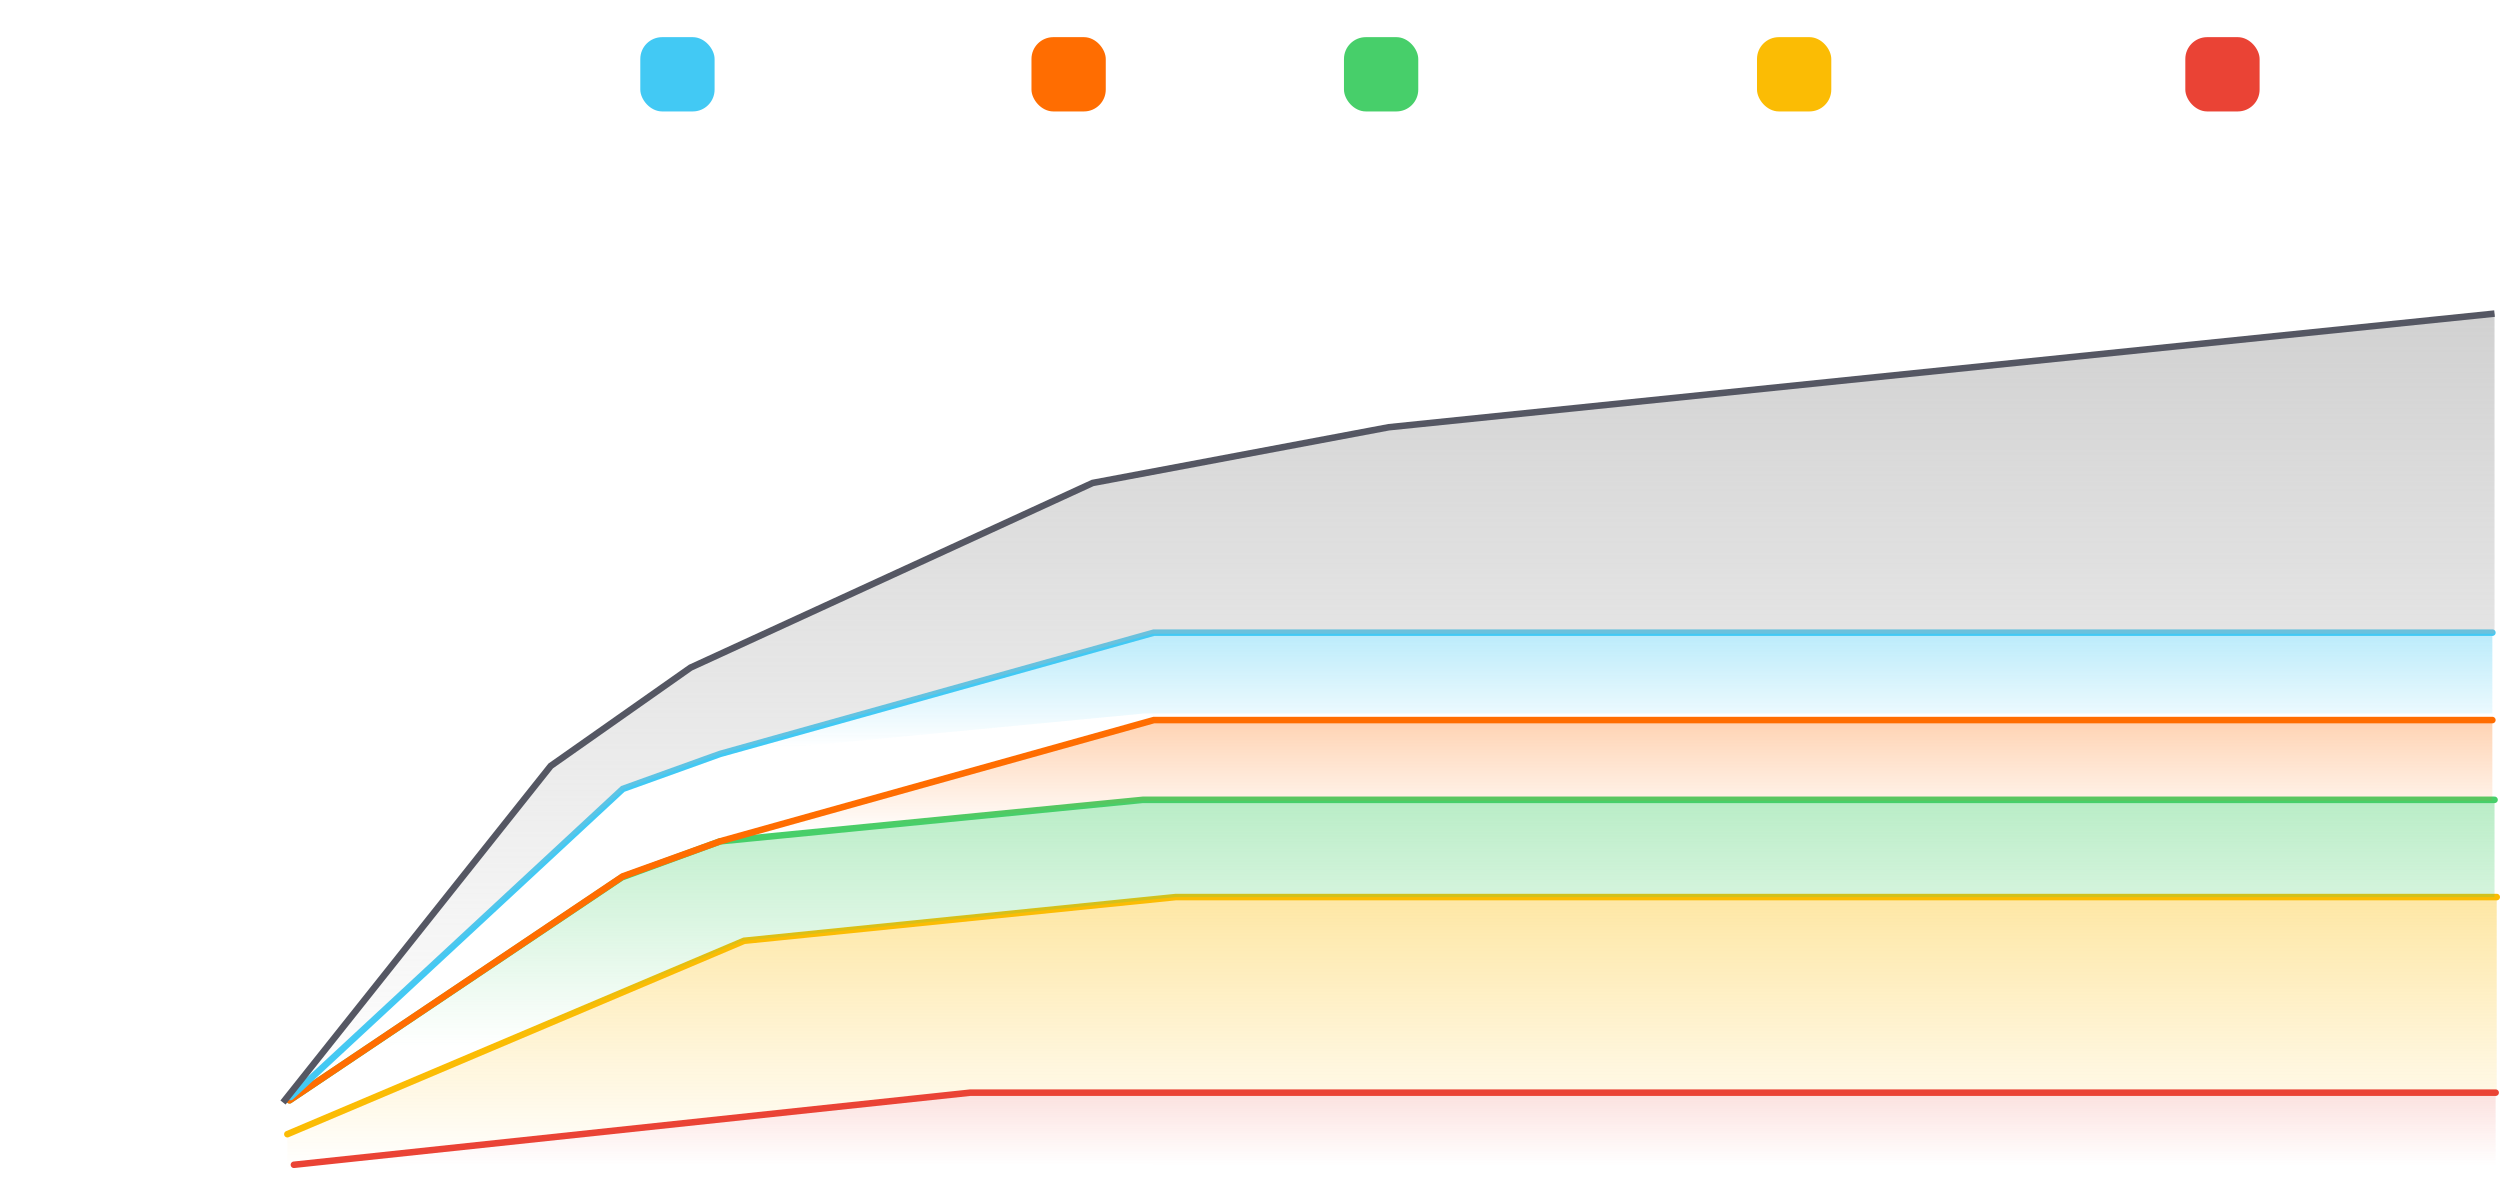 <svg width="1144" height="547" viewBox="0 0 1144 547" fill="none" xmlns="http://www.w3.org/2000/svg">
<path d="M100.954 533.268C100.954 531.192 101.326 529.566 102.07 528.39C102.826 527.214 104.074 526.626 105.814 526.626C107.554 526.626 108.796 527.214 109.54 528.39C110.296 529.566 110.674 531.192 110.674 533.268C110.674 535.356 110.296 536.994 109.54 538.182C108.796 539.37 107.554 539.964 105.814 539.964C104.074 539.964 102.826 539.37 102.07 538.182C101.326 536.994 100.954 535.356 100.954 533.268ZM108.19 533.268C108.19 532.38 108.13 531.636 108.01 531.036C107.902 530.424 107.674 529.926 107.326 529.542C106.99 529.158 106.486 528.966 105.814 528.966C105.142 528.966 104.632 529.158 104.284 529.542C103.948 529.926 103.72 530.424 103.6 531.036C103.492 531.636 103.438 532.38 103.438 533.268C103.438 534.18 103.492 534.948 103.6 535.572C103.708 536.184 103.936 536.682 104.284 537.066C104.632 537.438 105.142 537.624 105.814 537.624C106.486 537.624 106.996 537.438 107.344 537.066C107.692 536.682 107.92 536.184 108.028 535.572C108.136 534.948 108.19 534.18 108.19 533.268Z" fill="white"/>
<path d="M130 533.5H1143.5" stroke="white"/>
<path d="M13.056 9.248V11.96H8.592V26H5.232V11.96H0.768V9.248H13.056ZM21.412 26.216C20.132 26.216 18.98 25.936 17.956 25.376C16.932 24.8 16.124 23.992 15.532 22.952C14.956 21.912 14.668 20.712 14.668 19.352C14.668 17.992 14.964 16.792 15.556 15.752C16.164 14.712 16.988 13.912 18.028 13.352C19.068 12.776 20.228 12.488 21.508 12.488C22.788 12.488 23.948 12.776 24.988 13.352C26.028 13.912 26.844 14.712 27.436 15.752C28.044 16.792 28.348 17.992 28.348 19.352C28.348 20.712 28.036 21.912 27.412 22.952C26.804 23.992 25.972 24.8 24.916 25.376C23.876 25.936 22.708 26.216 21.412 26.216ZM21.412 23.288C22.02 23.288 22.588 23.144 23.116 22.856C23.66 22.552 24.092 22.104 24.412 21.512C24.732 20.92 24.892 20.2 24.892 19.352C24.892 18.088 24.556 17.12 23.884 16.448C23.228 15.76 22.42 15.416 21.46 15.416C20.5 15.416 19.692 15.76 19.036 16.448C18.396 17.12 18.076 18.088 18.076 19.352C18.076 20.616 18.388 21.592 19.012 22.28C19.652 22.952 20.452 23.288 21.412 23.288ZM38.684 26L34.172 20.336V26H30.812V8.24H34.172V18.344L38.636 12.704H43.004L37.148 19.376L43.052 26H38.684ZM57.188 19.064C57.188 19.544 57.156 19.976 57.092 20.36H47.372C47.452 21.32 47.788 22.072 48.38 22.616C48.972 23.16 49.7 23.432 50.564 23.432C51.812 23.432 52.7 22.896 53.228 21.824H56.852C56.468 23.104 55.732 24.16 54.644 24.992C53.556 25.808 52.22 26.216 50.636 26.216C49.356 26.216 48.204 25.936 47.18 25.376C46.172 24.8 45.38 23.992 44.804 22.952C44.244 21.912 43.964 20.712 43.964 19.352C43.964 17.976 44.244 16.768 44.804 15.728C45.364 14.688 46.148 13.888 47.156 13.328C48.164 12.768 49.324 12.488 50.636 12.488C51.9 12.488 53.028 12.76 54.02 13.304C55.028 13.848 55.804 14.624 56.348 15.632C56.908 16.624 57.188 17.768 57.188 19.064ZM53.708 18.104C53.692 17.24 53.38 16.552 52.772 16.04C52.164 15.512 51.42 15.248 50.54 15.248C49.708 15.248 49.004 15.504 48.428 16.016C47.868 16.512 47.524 17.208 47.396 18.104H53.708ZM67.008 12.512C68.592 12.512 69.872 13.016 70.848 14.024C71.824 15.016 72.312 16.408 72.312 18.2V26H68.952V18.656C68.952 17.6 68.688 16.792 68.16 16.232C67.632 15.656 66.912 15.368 66 15.368C65.072 15.368 64.336 15.656 63.792 16.232C63.264 16.792 63 17.6 63 18.656V26H59.64V12.704H63V14.36C63.448 13.784 64.016 13.336 64.704 13.016C65.408 12.68 66.176 12.512 67.008 12.512ZM89.866 26L86.17 19.472H84.586V26H81.226V9.248H87.514C88.81 9.248 89.914 9.48 90.826 9.944C91.738 10.392 92.418 11.008 92.866 11.792C93.33 12.56 93.562 13.424 93.562 14.384C93.562 15.488 93.242 16.488 92.602 17.384C91.962 18.264 91.01 18.872 89.746 19.208L93.754 26H89.866ZM84.586 16.952H87.394C88.306 16.952 88.986 16.736 89.434 16.304C89.882 15.856 90.106 15.24 90.106 14.456C90.106 13.688 89.882 13.096 89.434 12.68C88.986 12.248 88.306 12.032 87.394 12.032H84.586V16.952ZM108.961 19.064C108.961 19.544 108.929 19.976 108.865 20.36H99.145C99.225 21.32 99.561 22.072 100.153 22.616C100.745 23.16 101.473 23.432 102.337 23.432C103.585 23.432 104.473 22.896 105.001 21.824H108.625C108.241 23.104 107.505 24.16 106.417 24.992C105.329 25.808 103.993 26.216 102.409 26.216C101.129 26.216 99.977 25.936 98.953 25.376C97.945 24.8 97.153 23.992 96.577 22.952C96.017 21.912 95.737 20.712 95.737 19.352C95.737 17.976 96.017 16.768 96.577 15.728C97.137 14.688 97.921 13.888 98.929 13.328C99.937 12.768 101.097 12.488 102.409 12.488C103.673 12.488 104.801 12.76 105.793 13.304C106.801 13.848 107.577 14.624 108.121 15.632C108.681 16.624 108.961 17.768 108.961 19.064ZM105.481 18.104C105.465 17.24 105.153 16.552 104.545 16.04C103.937 15.512 103.193 15.248 102.313 15.248C101.481 15.248 100.777 15.504 100.201 16.016C99.641 16.512 99.297 17.208 99.169 18.104H105.481ZM114.774 8.24V26H111.414V8.24H114.774ZM130.454 19.064C130.454 19.544 130.422 19.976 130.358 20.36H120.638C120.718 21.32 121.054 22.072 121.646 22.616C122.238 23.16 122.966 23.432 123.83 23.432C125.078 23.432 125.966 22.896 126.494 21.824H130.118C129.734 23.104 128.998 24.16 127.91 24.992C126.822 25.808 125.486 26.216 123.902 26.216C122.622 26.216 121.47 25.936 120.446 25.376C119.438 24.8 118.646 23.992 118.07 22.952C117.51 21.912 117.229 20.712 117.229 19.352C117.229 17.976 117.51 16.768 118.07 15.728C118.63 14.688 119.414 13.888 120.422 13.328C121.43 12.768 122.59 12.488 123.902 12.488C125.166 12.488 126.294 12.76 127.286 13.304C128.294 13.848 129.07 14.624 129.614 15.632C130.174 16.624 130.454 17.768 130.454 19.064ZM126.974 18.104C126.958 17.24 126.646 16.552 126.038 16.04C125.43 15.512 124.686 15.248 123.806 15.248C122.974 15.248 122.27 15.504 121.694 16.016C121.134 16.512 120.79 17.208 120.662 18.104H126.974ZM132.042 19.304C132.042 17.96 132.306 16.768 132.834 15.728C133.378 14.688 134.106 13.888 135.018 13.328C135.946 12.768 136.978 12.488 138.114 12.488C139.106 12.488 139.97 12.688 140.706 13.088C141.458 13.488 142.058 13.992 142.506 14.6V12.704H145.89V26H142.506V24.056C142.074 24.68 141.474 25.2 140.706 25.616C139.954 26.016 139.082 26.216 138.09 26.216C136.97 26.216 135.946 25.928 135.018 25.352C134.106 24.776 133.378 23.968 132.834 22.928C132.306 21.872 132.042 20.664 132.042 19.304ZM142.506 19.352C142.506 18.536 142.346 17.84 142.026 17.264C141.706 16.672 141.274 16.224 140.73 15.92C140.186 15.6 139.602 15.44 138.978 15.44C138.354 15.44 137.778 15.592 137.25 15.896C136.722 16.2 136.29 16.648 135.954 17.24C135.634 17.816 135.474 18.504 135.474 19.304C135.474 20.104 135.634 20.808 135.954 21.416C136.29 22.008 136.722 22.464 137.25 22.784C137.794 23.104 138.37 23.264 138.978 23.264C139.602 23.264 140.186 23.112 140.73 22.808C141.274 22.488 141.706 22.04 142.026 21.464C142.346 20.872 142.506 20.168 142.506 19.352ZM154.26 26.216C153.172 26.216 152.196 26.024 151.332 25.64C150.468 25.24 149.78 24.704 149.268 24.032C148.772 23.36 148.5 22.616 148.452 21.8H151.836C151.9 22.312 152.148 22.736 152.58 23.072C153.028 23.408 153.58 23.576 154.236 23.576C154.876 23.576 155.372 23.448 155.724 23.192C156.092 22.936 156.276 22.608 156.276 22.208C156.276 21.776 156.052 21.456 155.604 21.248C155.172 21.024 154.476 20.784 153.516 20.528C152.524 20.288 151.708 20.04 151.068 19.784C150.444 19.528 149.9 19.136 149.436 18.608C148.988 18.08 148.764 17.368 148.764 16.472C148.764 15.736 148.972 15.064 149.388 14.456C149.82 13.848 150.428 13.368 151.212 13.016C152.012 12.664 152.948 12.488 154.02 12.488C155.604 12.488 156.868 12.888 157.812 13.688C158.756 14.472 159.276 15.536 159.372 16.88H156.156C156.108 16.352 155.884 15.936 155.484 15.632C155.1 15.312 154.58 15.152 153.924 15.152C153.316 15.152 152.844 15.264 152.508 15.488C152.188 15.712 152.028 16.024 152.028 16.424C152.028 16.872 152.252 17.216 152.7 17.456C153.148 17.68 153.844 17.912 154.788 18.152C155.748 18.392 156.54 18.64 157.164 18.896C157.788 19.152 158.324 19.552 158.772 20.096C159.236 20.624 159.476 21.328 159.492 22.208C159.492 22.976 159.276 23.664 158.844 24.272C158.428 24.88 157.82 25.36 157.02 25.712C156.236 26.048 155.316 26.216 154.26 26.216ZM174.61 19.064C174.61 19.544 174.578 19.976 174.514 20.36H164.794C164.874 21.32 165.21 22.072 165.802 22.616C166.394 23.16 167.122 23.432 167.986 23.432C169.234 23.432 170.122 22.896 170.65 21.824H174.274C173.89 23.104 173.154 24.16 172.066 24.992C170.978 25.808 169.642 26.216 168.058 26.216C166.778 26.216 165.626 25.936 164.602 25.376C163.594 24.8 162.802 23.992 162.226 22.952C161.666 21.912 161.386 20.712 161.386 19.352C161.386 17.976 161.666 16.768 162.226 15.728C162.786 14.688 163.57 13.888 164.578 13.328C165.586 12.768 166.746 12.488 168.058 12.488C169.322 12.488 170.45 12.76 171.442 13.304C172.45 13.848 173.226 14.624 173.77 15.632C174.33 16.624 174.61 17.768 174.61 19.064ZM171.13 18.104C171.114 17.24 170.802 16.552 170.194 16.04C169.586 15.512 168.842 15.248 167.962 15.248C167.13 15.248 166.426 15.504 165.85 16.016C165.29 16.512 164.946 17.208 164.818 18.104H171.13Z" fill="white"/>
<path d="M9.746 435.156C10.898 434.196 11.816 433.398 12.5 432.762C13.184 432.114 13.754 431.442 14.21 430.746C14.666 430.05 14.894 429.366 14.894 428.694C14.894 428.082 14.75 427.602 14.462 427.254C14.174 426.906 13.73 426.732 13.13 426.732C12.53 426.732 12.068 426.936 11.744 427.344C11.42 427.74 11.252 428.286 11.24 428.982H8.792C8.84 427.542 9.266 426.45 10.07 425.706C10.886 424.962 11.918 424.59 13.166 424.59C14.534 424.59 15.584 424.956 16.316 425.688C17.048 426.408 17.414 427.362 17.414 428.55C17.414 429.486 17.162 430.38 16.658 431.232C16.154 432.084 15.578 432.828 14.93 433.464C14.282 434.088 13.436 434.844 12.392 435.732H17.702V437.82H8.81V435.948L9.746 435.156ZM28.11 427.056H22.278V430.134C22.53 429.822 22.89 429.57 23.358 429.378C23.826 429.174 24.324 429.072 24.852 429.072C25.812 429.072 26.598 429.282 27.21 429.702C27.822 430.122 28.266 430.662 28.542 431.322C28.818 431.97 28.956 432.666 28.956 433.41C28.956 434.79 28.56 435.9 27.768 436.74C26.988 437.58 25.872 438 24.42 438C23.052 438 21.96 437.658 21.144 436.974C20.328 436.29 19.866 435.396 19.758 434.292H22.206C22.314 434.772 22.554 435.156 22.926 435.444C23.31 435.732 23.796 435.876 24.384 435.876C25.092 435.876 25.626 435.654 25.986 435.21C26.346 434.766 26.526 434.178 26.526 433.446C26.526 432.702 26.34 432.138 25.968 431.754C25.608 431.358 25.074 431.16 24.366 431.16C23.862 431.16 23.442 431.286 23.106 431.538C22.77 431.79 22.53 432.126 22.386 432.546H19.974V424.842H28.11V427.056ZM30.874 431.268C30.874 429.192 31.246 427.566 31.99 426.39C32.746 425.214 33.994 424.626 35.734 424.626C37.474 424.626 38.716 425.214 39.46 426.39C40.216 427.566 40.594 429.192 40.594 431.268C40.594 433.356 40.216 434.994 39.46 436.182C38.716 437.37 37.474 437.964 35.734 437.964C33.994 437.964 32.746 437.37 31.99 436.182C31.246 434.994 30.874 433.356 30.874 431.268ZM38.11 431.268C38.11 430.38 38.05 429.636 37.93 429.036C37.822 428.424 37.594 427.926 37.246 427.542C36.91 427.158 36.406 426.966 35.734 426.966C35.062 426.966 34.552 427.158 34.204 427.542C33.868 427.926 33.64 428.424 33.52 429.036C33.412 429.636 33.358 430.38 33.358 431.268C33.358 432.18 33.412 432.948 33.52 433.572C33.628 434.184 33.856 434.682 34.204 435.066C34.552 435.438 35.062 435.624 35.734 435.624C36.406 435.624 36.916 435.438 37.264 435.066C37.612 434.682 37.84 434.184 37.948 433.572C38.056 432.948 38.11 432.18 38.11 431.268ZM42.511 431.268C42.511 429.192 42.883 427.566 43.627 426.39C44.383 425.214 45.631 424.626 47.371 424.626C49.111 424.626 50.353 425.214 51.097 426.39C51.853 427.566 52.231 429.192 52.231 431.268C52.231 433.356 51.853 434.994 51.097 436.182C50.353 437.37 49.111 437.964 47.371 437.964C45.631 437.964 44.383 437.37 43.627 436.182C42.883 434.994 42.511 433.356 42.511 431.268ZM49.747 431.268C49.747 430.38 49.687 429.636 49.567 429.036C49.459 428.424 49.231 427.926 48.883 427.542C48.547 427.158 48.043 426.966 47.371 426.966C46.699 426.966 46.189 427.158 45.841 427.542C45.505 427.926 45.277 428.424 45.157 429.036C45.049 429.636 44.995 430.38 44.995 431.268C44.995 432.18 45.049 432.948 45.157 433.572C45.265 434.184 45.493 434.682 45.841 435.066C46.189 435.438 46.699 435.624 47.371 435.624C48.043 435.624 48.553 435.438 48.901 435.066C49.249 434.682 49.477 434.184 49.585 433.572C49.693 432.948 49.747 432.18 49.747 431.268ZM54.147 431.268C54.147 429.192 54.519 427.566 55.263 426.39C56.019 425.214 57.267 424.626 59.007 424.626C60.747 424.626 61.989 425.214 62.733 426.39C63.489 427.566 63.867 429.192 63.867 431.268C63.867 433.356 63.489 434.994 62.733 436.182C61.989 437.37 60.747 437.964 59.007 437.964C57.267 437.964 56.019 437.37 55.263 436.182C54.519 434.994 54.147 433.356 54.147 431.268ZM61.383 431.268C61.383 430.38 61.323 429.636 61.203 429.036C61.095 428.424 60.867 427.926 60.519 427.542C60.183 427.158 59.679 426.966 59.007 426.966C58.335 426.966 57.825 427.158 57.477 427.542C57.141 427.926 56.913 428.424 56.793 429.036C56.685 429.636 56.631 430.38 56.631 431.268C56.631 432.18 56.685 432.948 56.793 433.572C56.901 434.184 57.129 434.682 57.477 435.066C57.825 435.438 58.335 435.624 59.007 435.624C59.679 435.624 60.189 435.438 60.537 435.066C60.885 434.682 61.113 434.184 61.221 433.572C61.329 432.948 61.383 432.18 61.383 431.268ZM65.784 431.268C65.784 429.192 66.156 427.566 66.9 426.39C67.656 425.214 68.904 424.626 70.644 424.626C72.384 424.626 73.626 425.214 74.37 426.39C75.126 427.566 75.504 429.192 75.504 431.268C75.504 433.356 75.126 434.994 74.37 436.182C73.626 437.37 72.384 437.964 70.644 437.964C68.904 437.964 67.656 437.37 66.9 436.182C66.156 434.994 65.784 433.356 65.784 431.268ZM73.02 431.268C73.02 430.38 72.96 429.636 72.84 429.036C72.732 428.424 72.504 427.926 72.156 427.542C71.82 427.158 71.316 426.966 70.644 426.966C69.972 426.966 69.462 427.158 69.114 427.542C68.778 427.926 68.55 428.424 68.43 429.036C68.322 429.636 68.268 430.38 68.268 431.268C68.268 432.18 68.322 432.948 68.43 433.572C68.538 434.184 68.766 434.682 69.114 435.066C69.462 435.438 69.972 435.624 70.644 435.624C71.316 435.624 71.826 435.438 72.174 435.066C72.522 434.682 72.75 434.184 72.858 433.572C72.966 432.948 73.02 432.18 73.02 431.268ZM77.421 431.268C77.421 429.192 77.793 427.566 78.537 426.39C79.293 425.214 80.541 424.626 82.281 424.626C84.021 424.626 85.263 425.214 86.007 426.39C86.763 427.566 87.141 429.192 87.141 431.268C87.141 433.356 86.763 434.994 86.007 436.182C85.263 437.37 84.021 437.964 82.281 437.964C80.541 437.964 79.293 437.37 78.537 436.182C77.793 434.994 77.421 433.356 77.421 431.268ZM84.657 431.268C84.657 430.38 84.597 429.636 84.477 429.036C84.369 428.424 84.141 427.926 83.793 427.542C83.457 427.158 82.953 426.966 82.281 426.966C81.609 426.966 81.099 427.158 80.751 427.542C80.415 427.926 80.187 428.424 80.067 429.036C79.959 429.636 79.905 430.38 79.905 431.268C79.905 432.18 79.959 432.948 80.067 433.572C80.175 434.184 80.403 434.682 80.751 435.066C81.099 435.438 81.609 435.624 82.281 435.624C82.953 435.624 83.463 435.438 83.811 435.066C84.159 434.682 84.387 434.184 84.495 433.572C84.603 432.948 84.657 432.18 84.657 431.268ZM89.058 431.268C89.058 429.192 89.43 427.566 90.174 426.39C90.93 425.214 92.177 424.626 93.918 424.626C95.657 424.626 96.9 425.214 97.644 426.39C98.4 427.566 98.778 429.192 98.778 431.268C98.778 433.356 98.4 434.994 97.644 436.182C96.9 437.37 95.657 437.964 93.918 437.964C92.177 437.964 90.93 437.37 90.174 436.182C89.43 434.994 89.058 433.356 89.058 431.268ZM96.293 431.268C96.293 430.38 96.234 429.636 96.114 429.036C96.005 428.424 95.778 427.926 95.43 427.542C95.094 427.158 94.59 426.966 93.918 426.966C93.246 426.966 92.736 427.158 92.388 427.542C92.052 427.926 91.823 428.424 91.704 429.036C91.596 429.636 91.541 430.38 91.541 431.268C91.541 432.18 91.596 432.948 91.704 433.572C91.811 434.184 92.04 434.682 92.388 435.066C92.736 435.438 93.246 435.624 93.918 435.624C94.59 435.624 95.1 435.438 95.448 435.066C95.796 434.682 96.023 434.184 96.132 433.572C96.24 432.948 96.293 432.18 96.293 431.268ZM100.694 431.268C100.694 429.192 101.066 427.566 101.81 426.39C102.566 425.214 103.814 424.626 105.554 424.626C107.294 424.626 108.536 425.214 109.28 426.39C110.036 427.566 110.414 429.192 110.414 431.268C110.414 433.356 110.036 434.994 109.28 436.182C108.536 437.37 107.294 437.964 105.554 437.964C103.814 437.964 102.566 437.37 101.81 436.182C101.066 434.994 100.694 433.356 100.694 431.268ZM107.93 431.268C107.93 430.38 107.87 429.636 107.75 429.036C107.642 428.424 107.414 427.926 107.066 427.542C106.73 427.158 106.226 426.966 105.554 426.966C104.882 426.966 104.372 427.158 104.024 427.542C103.688 427.926 103.46 428.424 103.34 429.036C103.232 429.636 103.178 430.38 103.178 431.268C103.178 432.18 103.232 432.948 103.34 433.572C103.448 434.184 103.676 434.682 104.024 435.066C104.372 435.438 104.882 435.624 105.554 435.624C106.226 435.624 106.736 435.438 107.084 435.066C107.432 434.682 107.66 434.184 107.768 433.572C107.876 432.948 107.93 432.18 107.93 431.268Z" fill="white"/>
<path d="M16.774 325.056H10.942V328.134C11.194 327.822 11.554 327.57 12.022 327.378C12.49 327.174 12.988 327.072 13.516 327.072C14.476 327.072 15.262 327.282 15.874 327.702C16.486 328.122 16.93 328.662 17.206 329.322C17.482 329.97 17.62 330.666 17.62 331.41C17.62 332.79 17.224 333.9 16.432 334.74C15.652 335.58 14.536 336 13.084 336C11.716 336 10.624 335.658 9.808 334.974C8.992 334.29 8.53 333.396 8.422 332.292H10.87C10.978 332.772 11.218 333.156 11.59 333.444C11.974 333.732 12.46 333.876 13.048 333.876C13.756 333.876 14.29 333.654 14.65 333.21C15.01 332.766 15.19 332.178 15.19 331.446C15.19 330.702 15.004 330.138 14.632 329.754C14.272 329.358 13.738 329.16 13.03 329.16C12.526 329.16 12.106 329.286 11.77 329.538C11.434 329.79 11.194 330.126 11.05 330.546H8.638V322.842H16.774V325.056ZM19.538 329.268C19.538 327.192 19.91 325.566 20.654 324.39C21.41 323.214 22.658 322.626 24.398 322.626C26.138 322.626 27.38 323.214 28.124 324.39C28.88 325.566 29.258 327.192 29.258 329.268C29.258 331.356 28.88 332.994 28.124 334.182C27.38 335.37 26.138 335.964 24.398 335.964C22.658 335.964 21.41 335.37 20.654 334.182C19.91 332.994 19.538 331.356 19.538 329.268ZM26.774 329.268C26.774 328.38 26.714 327.636 26.594 327.036C26.486 326.424 26.258 325.926 25.91 325.542C25.574 325.158 25.07 324.966 24.398 324.966C23.726 324.966 23.216 325.158 22.868 325.542C22.532 325.926 22.304 326.424 22.184 327.036C22.076 327.636 22.022 328.38 22.022 329.268C22.022 330.18 22.076 330.948 22.184 331.572C22.292 332.184 22.52 332.682 22.868 333.066C23.216 333.438 23.726 333.624 24.398 333.624C25.07 333.624 25.58 333.438 25.928 333.066C26.276 332.682 26.504 332.184 26.612 331.572C26.72 330.948 26.774 330.18 26.774 329.268ZM31.175 329.268C31.175 327.192 31.547 325.566 32.291 324.39C33.047 323.214 34.295 322.626 36.035 322.626C37.775 322.626 39.017 323.214 39.761 324.39C40.517 325.566 40.895 327.192 40.895 329.268C40.895 331.356 40.517 332.994 39.761 334.182C39.017 335.37 37.775 335.964 36.035 335.964C34.295 335.964 33.047 335.37 32.291 334.182C31.547 332.994 31.175 331.356 31.175 329.268ZM38.411 329.268C38.411 328.38 38.351 327.636 38.231 327.036C38.123 326.424 37.895 325.926 37.547 325.542C37.211 325.158 36.707 324.966 36.035 324.966C35.363 324.966 34.853 325.158 34.505 325.542C34.169 325.926 33.941 326.424 33.821 327.036C33.713 327.636 33.659 328.38 33.659 329.268C33.659 330.18 33.713 330.948 33.821 331.572C33.929 332.184 34.157 332.682 34.505 333.066C34.853 333.438 35.363 333.624 36.035 333.624C36.707 333.624 37.217 333.438 37.565 333.066C37.913 332.682 38.141 332.184 38.249 331.572C38.357 330.948 38.411 330.18 38.411 329.268ZM42.811 329.268C42.811 327.192 43.183 325.566 43.927 324.39C44.683 323.214 45.931 322.626 47.671 322.626C49.411 322.626 50.653 323.214 51.397 324.39C52.153 325.566 52.531 327.192 52.531 329.268C52.531 331.356 52.153 332.994 51.397 334.182C50.653 335.37 49.411 335.964 47.671 335.964C45.931 335.964 44.683 335.37 43.927 334.182C43.183 332.994 42.811 331.356 42.811 329.268ZM50.047 329.268C50.047 328.38 49.987 327.636 49.867 327.036C49.759 326.424 49.531 325.926 49.183 325.542C48.847 325.158 48.343 324.966 47.671 324.966C46.999 324.966 46.489 325.158 46.141 325.542C45.805 325.926 45.577 326.424 45.457 327.036C45.349 327.636 45.295 328.38 45.295 329.268C45.295 330.18 45.349 330.948 45.457 331.572C45.565 332.184 45.793 332.682 46.141 333.066C46.489 333.438 46.999 333.624 47.671 333.624C48.343 333.624 48.853 333.438 49.201 333.066C49.549 332.682 49.777 332.184 49.885 331.572C49.993 330.948 50.047 330.18 50.047 329.268ZM54.448 329.268C54.448 327.192 54.82 325.566 55.564 324.39C56.32 323.214 57.568 322.626 59.308 322.626C61.048 322.626 62.29 323.214 63.034 324.39C63.79 325.566 64.168 327.192 64.168 329.268C64.168 331.356 63.79 332.994 63.034 334.182C62.29 335.37 61.048 335.964 59.308 335.964C57.568 335.964 56.32 335.37 55.564 334.182C54.82 332.994 54.448 331.356 54.448 329.268ZM61.684 329.268C61.684 328.38 61.624 327.636 61.504 327.036C61.396 326.424 61.168 325.926 60.82 325.542C60.484 325.158 59.98 324.966 59.308 324.966C58.636 324.966 58.126 325.158 57.778 325.542C57.442 325.926 57.214 326.424 57.094 327.036C56.986 327.636 56.932 328.38 56.932 329.268C56.932 330.18 56.986 330.948 57.094 331.572C57.202 332.184 57.43 332.682 57.778 333.066C58.126 333.438 58.636 333.624 59.308 333.624C59.98 333.624 60.49 333.438 60.838 333.066C61.186 332.682 61.414 332.184 61.522 331.572C61.63 330.948 61.684 330.18 61.684 329.268ZM66.085 329.268C66.085 327.192 66.457 325.566 67.201 324.39C67.957 323.214 69.205 322.626 70.945 322.626C72.685 322.626 73.927 323.214 74.671 324.39C75.427 325.566 75.805 327.192 75.805 329.268C75.805 331.356 75.427 332.994 74.671 334.182C73.927 335.37 72.685 335.964 70.945 335.964C69.205 335.964 67.957 335.37 67.201 334.182C66.457 332.994 66.085 331.356 66.085 329.268ZM73.321 329.268C73.321 328.38 73.261 327.636 73.141 327.036C73.033 326.424 72.805 325.926 72.457 325.542C72.121 325.158 71.617 324.966 70.945 324.966C70.273 324.966 69.763 325.158 69.415 325.542C69.079 325.926 68.851 326.424 68.731 327.036C68.623 327.636 68.569 328.38 68.569 329.268C68.569 330.18 68.623 330.948 68.731 331.572C68.839 332.184 69.067 332.682 69.415 333.066C69.763 333.438 70.273 333.624 70.945 333.624C71.617 333.624 72.127 333.438 72.475 333.066C72.823 332.682 73.051 332.184 73.159 331.572C73.267 330.948 73.321 330.18 73.321 329.268ZM77.722 329.268C77.722 327.192 78.094 325.566 78.838 324.39C79.594 323.214 80.842 322.626 82.582 322.626C84.322 322.626 85.564 323.214 86.308 324.39C87.064 325.566 87.442 327.192 87.442 329.268C87.442 331.356 87.064 332.994 86.308 334.182C85.564 335.37 84.322 335.964 82.582 335.964C80.842 335.964 79.594 335.37 78.838 334.182C78.094 332.994 77.722 331.356 77.722 329.268ZM84.958 329.268C84.958 328.38 84.898 327.636 84.778 327.036C84.67 326.424 84.442 325.926 84.094 325.542C83.758 325.158 83.254 324.966 82.582 324.966C81.91 324.966 81.4 325.158 81.052 325.542C80.716 325.926 80.488 326.424 80.368 327.036C80.26 327.636 80.206 328.38 80.206 329.268C80.206 330.18 80.26 330.948 80.368 331.572C80.476 332.184 80.704 332.682 81.052 333.066C81.4 333.438 81.91 333.624 82.582 333.624C83.254 333.624 83.764 333.438 84.112 333.066C84.46 332.682 84.688 332.184 84.796 331.572C84.904 330.948 84.958 330.18 84.958 329.268ZM89.358 329.268C89.358 327.192 89.73 325.566 90.474 324.39C91.23 323.214 92.478 322.626 94.218 322.626C95.958 322.626 97.2 323.214 97.944 324.39C98.7 325.566 99.078 327.192 99.078 329.268C99.078 331.356 98.7 332.994 97.944 334.182C97.2 335.37 95.958 335.964 94.218 335.964C92.478 335.964 91.23 335.37 90.474 334.182C89.73 332.994 89.358 331.356 89.358 329.268ZM96.594 329.268C96.594 328.38 96.534 327.636 96.414 327.036C96.306 326.424 96.078 325.926 95.73 325.542C95.394 325.158 94.89 324.966 94.218 324.966C93.546 324.966 93.036 325.158 92.688 325.542C92.352 325.926 92.124 326.424 92.004 327.036C91.896 327.636 91.842 328.38 91.842 329.268C91.842 330.18 91.896 330.948 92.004 331.572C92.112 332.184 92.34 332.682 92.688 333.066C93.036 333.438 93.546 333.624 94.218 333.624C94.89 333.624 95.4 333.438 95.748 333.066C96.096 332.682 96.324 332.184 96.432 331.572C96.54 330.948 96.594 330.18 96.594 329.268ZM100.995 329.268C100.995 327.192 101.367 325.566 102.111 324.39C102.867 323.214 104.115 322.626 105.855 322.626C107.595 322.626 108.837 323.214 109.581 324.39C110.337 325.566 110.715 327.192 110.715 329.268C110.715 331.356 110.337 332.994 109.581 334.182C108.837 335.37 107.595 335.964 105.855 335.964C104.115 335.964 102.867 335.37 102.111 334.182C101.367 332.994 100.995 331.356 100.995 329.268ZM108.231 329.268C108.231 328.38 108.171 327.636 108.051 327.036C107.943 326.424 107.715 325.926 107.367 325.542C107.031 325.158 106.527 324.966 105.855 324.966C105.183 324.966 104.673 325.158 104.325 325.542C103.989 325.926 103.761 326.424 103.641 327.036C103.533 327.636 103.479 328.38 103.479 329.268C103.479 330.18 103.533 330.948 103.641 331.572C103.749 332.184 103.977 332.682 104.325 333.066C104.673 333.438 105.183 333.624 105.855 333.624C106.527 333.624 107.037 333.438 107.385 333.066C107.733 332.682 107.961 332.184 108.069 331.572C108.177 330.948 108.231 330.18 108.231 329.268Z" fill="white"/>
<path d="M18.306 222.786L13.518 234H10.962L15.786 223.074H9.63V220.914H18.306V222.786ZM28.635 223.056H22.803V226.134C23.055 225.822 23.415 225.57 23.883 225.378C24.351 225.174 24.849 225.072 25.377 225.072C26.337 225.072 27.123 225.282 27.735 225.702C28.347 226.122 28.791 226.662 29.067 227.322C29.343 227.97 29.481 228.666 29.481 229.41C29.481 230.79 29.085 231.9 28.293 232.74C27.513 233.58 26.397 234 24.945 234C23.577 234 22.485 233.658 21.669 232.974C20.853 232.29 20.391 231.396 20.283 230.292H22.731C22.839 230.772 23.079 231.156 23.451 231.444C23.835 231.732 24.321 231.876 24.909 231.876C25.617 231.876 26.151 231.654 26.511 231.21C26.871 230.766 27.051 230.178 27.051 229.446C27.051 228.702 26.865 228.138 26.493 227.754C26.133 227.358 25.599 227.16 24.891 227.16C24.387 227.16 23.967 227.286 23.631 227.538C23.295 227.79 23.055 228.126 22.911 228.546H20.499V220.842H28.635V223.056ZM31.399 227.268C31.399 225.192 31.771 223.566 32.515 222.39C33.271 221.214 34.519 220.626 36.259 220.626C37.999 220.626 39.241 221.214 39.985 222.39C40.741 223.566 41.119 225.192 41.119 227.268C41.119 229.356 40.741 230.994 39.985 232.182C39.241 233.37 37.999 233.964 36.259 233.964C34.519 233.964 33.271 233.37 32.515 232.182C31.771 230.994 31.399 229.356 31.399 227.268ZM38.635 227.268C38.635 226.38 38.575 225.636 38.455 225.036C38.347 224.424 38.119 223.926 37.771 223.542C37.435 223.158 36.931 222.966 36.259 222.966C35.587 222.966 35.077 223.158 34.729 223.542C34.393 223.926 34.165 224.424 34.045 225.036C33.937 225.636 33.883 226.38 33.883 227.268C33.883 228.18 33.937 228.948 34.045 229.572C34.153 230.184 34.381 230.682 34.729 231.066C35.077 231.438 35.587 231.624 36.259 231.624C36.931 231.624 37.441 231.438 37.789 231.066C38.137 230.682 38.365 230.184 38.473 229.572C38.581 228.948 38.635 228.18 38.635 227.268ZM43.036 227.268C43.036 225.192 43.408 223.566 44.152 222.39C44.908 221.214 46.156 220.626 47.896 220.626C49.636 220.626 50.878 221.214 51.622 222.39C52.378 223.566 52.756 225.192 52.756 227.268C52.756 229.356 52.378 230.994 51.622 232.182C50.878 233.37 49.636 233.964 47.896 233.964C46.156 233.964 44.908 233.37 44.152 232.182C43.408 230.994 43.036 229.356 43.036 227.268ZM50.272 227.268C50.272 226.38 50.212 225.636 50.092 225.036C49.984 224.424 49.756 223.926 49.408 223.542C49.072 223.158 48.568 222.966 47.896 222.966C47.224 222.966 46.714 223.158 46.366 223.542C46.03 223.926 45.802 224.424 45.682 225.036C45.574 225.636 45.52 226.38 45.52 227.268C45.52 228.18 45.574 228.948 45.682 229.572C45.79 230.184 46.018 230.682 46.366 231.066C46.714 231.438 47.224 231.624 47.896 231.624C48.568 231.624 49.078 231.438 49.426 231.066C49.774 230.682 50.002 230.184 50.11 229.572C50.218 228.948 50.272 228.18 50.272 227.268ZM54.673 227.268C54.673 225.192 55.045 223.566 55.789 222.39C56.545 221.214 57.793 220.626 59.533 220.626C61.273 220.626 62.515 221.214 63.259 222.39C64.015 223.566 64.393 225.192 64.393 227.268C64.393 229.356 64.015 230.994 63.259 232.182C62.515 233.37 61.273 233.964 59.533 233.964C57.793 233.964 56.545 233.37 55.789 232.182C55.045 230.994 54.673 229.356 54.673 227.268ZM61.909 227.268C61.909 226.38 61.849 225.636 61.729 225.036C61.621 224.424 61.393 223.926 61.045 223.542C60.709 223.158 60.205 222.966 59.533 222.966C58.861 222.966 58.351 223.158 58.003 223.542C57.667 223.926 57.439 224.424 57.319 225.036C57.211 225.636 57.157 226.38 57.157 227.268C57.157 228.18 57.211 228.948 57.319 229.572C57.427 230.184 57.655 230.682 58.003 231.066C58.351 231.438 58.861 231.624 59.533 231.624C60.205 231.624 60.715 231.438 61.063 231.066C61.411 230.682 61.639 230.184 61.747 229.572C61.855 228.948 61.909 228.18 61.909 227.268ZM66.309 227.268C66.309 225.192 66.681 223.566 67.425 222.39C68.181 221.214 69.43 220.626 71.169 220.626C72.909 220.626 74.151 221.214 74.895 222.39C75.651 223.566 76.029 225.192 76.029 227.268C76.029 229.356 75.651 230.994 74.895 232.182C74.151 233.37 72.909 233.964 71.169 233.964C69.43 233.964 68.181 233.37 67.425 232.182C66.681 230.994 66.309 229.356 66.309 227.268ZM73.546 227.268C73.546 226.38 73.486 225.636 73.365 225.036C73.257 224.424 73.029 223.926 72.681 223.542C72.346 223.158 71.841 222.966 71.169 222.966C70.498 222.966 69.987 223.158 69.639 223.542C69.303 223.926 69.076 224.424 68.956 225.036C68.847 225.636 68.793 226.38 68.793 227.268C68.793 228.18 68.847 228.948 68.956 229.572C69.064 230.184 69.291 230.682 69.639 231.066C69.987 231.438 70.498 231.624 71.169 231.624C71.841 231.624 72.352 231.438 72.7 231.066C73.047 230.682 73.275 230.184 73.383 229.572C73.492 228.948 73.546 228.18 73.546 227.268ZM77.946 227.268C77.946 225.192 78.318 223.566 79.062 222.39C79.818 221.214 81.066 220.626 82.806 220.626C84.546 220.626 85.788 221.214 86.532 222.39C87.288 223.566 87.666 225.192 87.666 227.268C87.666 229.356 87.288 230.994 86.532 232.182C85.788 233.37 84.546 233.964 82.806 233.964C81.066 233.964 79.818 233.37 79.062 232.182C78.318 230.994 77.946 229.356 77.946 227.268ZM85.182 227.268C85.182 226.38 85.122 225.636 85.002 225.036C84.894 224.424 84.666 223.926 84.318 223.542C83.982 223.158 83.478 222.966 82.806 222.966C82.134 222.966 81.624 223.158 81.276 223.542C80.94 223.926 80.712 224.424 80.592 225.036C80.484 225.636 80.43 226.38 80.43 227.268C80.43 228.18 80.484 228.948 80.592 229.572C80.7 230.184 80.928 230.682 81.276 231.066C81.624 231.438 82.134 231.624 82.806 231.624C83.478 231.624 83.988 231.438 84.336 231.066C84.684 230.682 84.912 230.184 85.02 229.572C85.128 228.948 85.182 228.18 85.182 227.268ZM89.583 227.268C89.583 225.192 89.955 223.566 90.699 222.39C91.455 221.214 92.703 220.626 94.443 220.626C96.183 220.626 97.425 221.214 98.169 222.39C98.925 223.566 99.303 225.192 99.303 227.268C99.303 229.356 98.925 230.994 98.169 232.182C97.425 233.37 96.183 233.964 94.443 233.964C92.703 233.964 91.455 233.37 90.699 232.182C89.955 230.994 89.583 229.356 89.583 227.268ZM96.819 227.268C96.819 226.38 96.759 225.636 96.639 225.036C96.531 224.424 96.303 223.926 95.955 223.542C95.619 223.158 95.115 222.966 94.443 222.966C93.771 222.966 93.261 223.158 92.913 223.542C92.577 223.926 92.349 224.424 92.229 225.036C92.121 225.636 92.067 226.38 92.067 227.268C92.067 228.18 92.121 228.948 92.229 229.572C92.337 230.184 92.565 230.682 92.913 231.066C93.261 231.438 93.771 231.624 94.443 231.624C95.115 231.624 95.625 231.438 95.973 231.066C96.321 230.682 96.549 230.184 96.657 229.572C96.765 228.948 96.819 228.18 96.819 227.268ZM101.22 227.268C101.22 225.192 101.592 223.566 102.336 222.39C103.092 221.214 104.34 220.626 106.08 220.626C107.82 220.626 109.062 221.214 109.806 222.39C110.562 223.566 110.94 225.192 110.94 227.268C110.94 229.356 110.562 230.994 109.806 232.182C109.062 233.37 107.82 233.964 106.08 233.964C104.34 233.964 103.092 233.37 102.336 232.182C101.592 230.994 101.22 229.356 101.22 227.268ZM108.456 227.268C108.456 226.38 108.396 225.636 108.276 225.036C108.168 224.424 107.94 223.926 107.592 223.542C107.256 223.158 106.752 222.966 106.08 222.966C105.408 222.966 104.898 223.158 104.55 223.542C104.214 223.926 103.986 224.424 103.866 225.036C103.758 225.636 103.704 226.38 103.704 227.268C103.704 228.18 103.758 228.948 103.866 229.572C103.974 230.184 104.202 230.682 104.55 231.066C104.898 231.438 105.408 231.624 106.08 231.624C106.752 231.624 107.262 231.438 107.61 231.066C107.958 230.682 108.186 230.184 108.294 229.572C108.402 228.948 108.456 228.18 108.456 227.268Z" fill="white"/>
<path d="M0.648 121.2V118.878H4.986V132H2.394V121.2H0.648ZM7.475 125.268C7.475 123.192 7.847 121.566 8.591 120.39C9.347 119.214 10.595 118.626 12.335 118.626C14.075 118.626 15.318 119.214 16.061 120.39C16.817 121.566 17.195 123.192 17.195 125.268C17.195 127.356 16.817 128.994 16.061 130.182C15.318 131.37 14.075 131.964 12.335 131.964C10.595 131.964 9.347 131.37 8.591 130.182C7.847 128.994 7.475 127.356 7.475 125.268ZM14.711 125.268C14.711 124.38 14.652 123.636 14.531 123.036C14.424 122.424 14.195 121.926 13.848 121.542C13.511 121.158 13.008 120.966 12.335 120.966C11.664 120.966 11.153 121.158 10.806 121.542C10.47 121.926 10.242 122.424 10.121 123.036C10.014 123.636 9.959 124.38 9.959 125.268C9.959 126.18 10.014 126.948 10.121 127.572C10.229 128.184 10.457 128.682 10.806 129.066C11.153 129.438 11.664 129.624 12.335 129.624C13.008 129.624 13.518 129.438 13.866 129.066C14.213 128.682 14.441 128.184 14.55 127.572C14.658 126.948 14.711 126.18 14.711 125.268ZM19.112 125.268C19.112 123.192 19.484 121.566 20.228 120.39C20.984 119.214 22.232 118.626 23.972 118.626C25.712 118.626 26.954 119.214 27.698 120.39C28.454 121.566 28.832 123.192 28.832 125.268C28.832 127.356 28.454 128.994 27.698 130.182C26.954 131.37 25.712 131.964 23.972 131.964C22.232 131.964 20.984 131.37 20.228 130.182C19.484 128.994 19.112 127.356 19.112 125.268ZM26.348 125.268C26.348 124.38 26.288 123.636 26.168 123.036C26.06 122.424 25.832 121.926 25.484 121.542C25.148 121.158 24.644 120.966 23.972 120.966C23.3 120.966 22.79 121.158 22.442 121.542C22.106 121.926 21.878 122.424 21.758 123.036C21.65 123.636 21.596 124.38 21.596 125.268C21.596 126.18 21.65 126.948 21.758 127.572C21.866 128.184 22.094 128.682 22.442 129.066C22.79 129.438 23.3 129.624 23.972 129.624C24.644 129.624 25.154 129.438 25.502 129.066C25.85 128.682 26.078 128.184 26.186 127.572C26.294 126.948 26.348 126.18 26.348 125.268ZM30.749 125.268C30.749 123.192 31.121 121.566 31.865 120.39C32.621 119.214 33.869 118.626 35.609 118.626C37.349 118.626 38.591 119.214 39.335 120.39C40.091 121.566 40.469 123.192 40.469 125.268C40.469 127.356 40.091 128.994 39.335 130.182C38.591 131.37 37.349 131.964 35.609 131.964C33.869 131.964 32.621 131.37 31.865 130.182C31.121 128.994 30.749 127.356 30.749 125.268ZM37.985 125.268C37.985 124.38 37.925 123.636 37.805 123.036C37.697 122.424 37.469 121.926 37.121 121.542C36.785 121.158 36.281 120.966 35.609 120.966C34.937 120.966 34.427 121.158 34.079 121.542C33.743 121.926 33.515 122.424 33.395 123.036C33.287 123.636 33.233 124.38 33.233 125.268C33.233 126.18 33.287 126.948 33.395 127.572C33.503 128.184 33.731 128.682 34.079 129.066C34.427 129.438 34.937 129.624 35.609 129.624C36.281 129.624 36.791 129.438 37.139 129.066C37.487 128.682 37.715 128.184 37.823 127.572C37.931 126.948 37.985 126.18 37.985 125.268ZM42.386 125.268C42.386 123.192 42.758 121.566 43.502 120.39C44.258 119.214 45.506 118.626 47.246 118.626C48.986 118.626 50.228 119.214 50.972 120.39C51.728 121.566 52.106 123.192 52.106 125.268C52.106 127.356 51.728 128.994 50.972 130.182C50.228 131.37 48.986 131.964 47.246 131.964C45.506 131.964 44.258 131.37 43.502 130.182C42.758 128.994 42.386 127.356 42.386 125.268ZM49.622 125.268C49.622 124.38 49.562 123.636 49.442 123.036C49.334 122.424 49.106 121.926 48.758 121.542C48.422 121.158 47.918 120.966 47.246 120.966C46.574 120.966 46.064 121.158 45.716 121.542C45.38 121.926 45.152 122.424 45.032 123.036C44.924 123.636 44.87 124.38 44.87 125.268C44.87 126.18 44.924 126.948 45.032 127.572C45.14 128.184 45.368 128.682 45.716 129.066C46.064 129.438 46.574 129.624 47.246 129.624C47.918 129.624 48.428 129.438 48.776 129.066C49.124 128.682 49.352 128.184 49.46 127.572C49.568 126.948 49.622 126.18 49.622 125.268ZM54.022 125.268C54.022 123.192 54.394 121.566 55.138 120.39C55.894 119.214 57.142 118.626 58.882 118.626C60.622 118.626 61.864 119.214 62.608 120.39C63.364 121.566 63.742 123.192 63.742 125.268C63.742 127.356 63.364 128.994 62.608 130.182C61.864 131.37 60.622 131.964 58.882 131.964C57.142 131.964 55.894 131.37 55.138 130.182C54.394 128.994 54.022 127.356 54.022 125.268ZM61.258 125.268C61.258 124.38 61.198 123.636 61.078 123.036C60.97 122.424 60.742 121.926 60.394 121.542C60.058 121.158 59.554 120.966 58.882 120.966C58.21 120.966 57.7 121.158 57.352 121.542C57.016 121.926 56.788 122.424 56.668 123.036C56.56 123.636 56.506 124.38 56.506 125.268C56.506 126.18 56.56 126.948 56.668 127.572C56.776 128.184 57.004 128.682 57.352 129.066C57.7 129.438 58.21 129.624 58.882 129.624C59.554 129.624 60.064 129.438 60.412 129.066C60.76 128.682 60.988 128.184 61.096 127.572C61.204 126.948 61.258 126.18 61.258 125.268ZM65.659 125.268C65.659 123.192 66.031 121.566 66.775 120.39C67.531 119.214 68.779 118.626 70.519 118.626C72.259 118.626 73.501 119.214 74.245 120.39C75.001 121.566 75.379 123.192 75.379 125.268C75.379 127.356 75.001 128.994 74.245 130.182C73.501 131.37 72.259 131.964 70.519 131.964C68.779 131.964 67.531 131.37 66.775 130.182C66.031 128.994 65.659 127.356 65.659 125.268ZM72.895 125.268C72.895 124.38 72.835 123.636 72.715 123.036C72.607 122.424 72.379 121.926 72.031 121.542C71.695 121.158 71.191 120.966 70.519 120.966C69.847 120.966 69.337 121.158 68.989 121.542C68.653 121.926 68.425 122.424 68.305 123.036C68.197 123.636 68.143 124.38 68.143 125.268C68.143 126.18 68.197 126.948 68.305 127.572C68.413 128.184 68.641 128.682 68.989 129.066C69.337 129.438 69.847 129.624 70.519 129.624C71.191 129.624 71.701 129.438 72.049 129.066C72.397 128.682 72.625 128.184 72.733 127.572C72.841 126.948 72.895 126.18 72.895 125.268ZM77.296 125.268C77.296 123.192 77.668 121.566 78.412 120.39C79.168 119.214 80.416 118.626 82.156 118.626C83.896 118.626 85.138 119.214 85.882 120.39C86.638 121.566 87.016 123.192 87.016 125.268C87.016 127.356 86.638 128.994 85.882 130.182C85.138 131.37 83.896 131.964 82.156 131.964C80.416 131.964 79.168 131.37 78.412 130.182C77.668 128.994 77.296 127.356 77.296 125.268ZM84.532 125.268C84.532 124.38 84.472 123.636 84.352 123.036C84.244 122.424 84.016 121.926 83.668 121.542C83.332 121.158 82.828 120.966 82.156 120.966C81.484 120.966 80.974 121.158 80.626 121.542C80.29 121.926 80.062 122.424 79.942 123.036C79.834 123.636 79.78 124.38 79.78 125.268C79.78 126.18 79.834 126.948 79.942 127.572C80.05 128.184 80.278 128.682 80.626 129.066C80.974 129.438 81.484 129.624 82.156 129.624C82.828 129.624 83.338 129.438 83.686 129.066C84.034 128.682 84.262 128.184 84.37 127.572C84.478 126.948 84.532 126.18 84.532 125.268ZM88.933 125.268C88.933 123.192 89.305 121.566 90.049 120.39C90.805 119.214 92.052 118.626 93.793 118.626C95.532 118.626 96.775 119.214 97.519 120.39C98.275 121.566 98.653 123.192 98.653 125.268C98.653 127.356 98.275 128.994 97.519 130.182C96.775 131.37 95.532 131.964 93.793 131.964C92.052 131.964 90.805 131.37 90.049 130.182C89.305 128.994 88.933 127.356 88.933 125.268ZM96.168 125.268C96.168 124.38 96.109 123.636 95.989 123.036C95.88 122.424 95.653 121.926 95.305 121.542C94.969 121.158 94.465 120.966 93.793 120.966C93.121 120.966 92.611 121.158 92.263 121.542C91.927 121.926 91.698 122.424 91.579 123.036C91.471 123.636 91.416 124.38 91.416 125.268C91.416 126.18 91.471 126.948 91.579 127.572C91.686 128.184 91.915 128.682 92.263 129.066C92.611 129.438 93.121 129.624 93.793 129.624C94.465 129.624 94.975 129.438 95.323 129.066C95.671 128.682 95.898 128.184 96.007 127.572C96.115 126.948 96.168 126.18 96.168 125.268ZM100.569 125.268C100.569 123.192 100.941 121.566 101.685 120.39C102.441 119.214 103.689 118.626 105.429 118.626C107.169 118.626 108.411 119.214 109.155 120.39C109.911 121.566 110.289 123.192 110.289 125.268C110.289 127.356 109.911 128.994 109.155 130.182C108.411 131.37 107.169 131.964 105.429 131.964C103.689 131.964 102.441 131.37 101.685 130.182C100.941 128.994 100.569 127.356 100.569 125.268ZM107.805 125.268C107.805 124.38 107.745 123.636 107.625 123.036C107.517 122.424 107.289 121.926 106.941 121.542C106.605 121.158 106.101 120.966 105.429 120.966C104.757 120.966 104.247 121.158 103.899 121.542C103.563 121.926 103.335 122.424 103.215 123.036C103.107 123.636 103.053 124.38 103.053 125.268C103.053 126.18 103.107 126.948 103.215 127.572C103.323 128.184 103.551 128.682 103.899 129.066C104.247 129.438 104.757 129.624 105.429 129.624C106.101 129.624 106.611 129.438 106.959 129.066C107.307 128.682 107.535 128.184 107.643 127.572C107.751 126.948 107.805 126.18 107.805 125.268Z" fill="white"/>
<g filter="url(#filter0_d_949_390)">
<rect x="290" y="2" width="34" height="34" rx="10" fill="#42C9F4"/>
</g>
<path d="M344.472 24.126C343.632 24.126 342.876 23.982 342.204 23.694C341.532 23.394 341.004 22.974 340.62 22.434C340.236 21.894 340.044 21.264 340.044 20.544H342.24C342.288 21.084 342.498 21.528 342.87 21.876C343.254 22.224 343.788 22.398 344.472 22.398C345.18 22.398 345.732 22.23 346.128 21.894C346.524 21.546 346.722 21.102 346.722 20.562C346.722 20.142 346.596 19.8 346.344 19.536C346.104 19.272 345.798 19.068 345.426 18.924C345.066 18.78 344.562 18.624 343.914 18.456C343.098 18.24 342.432 18.024 341.916 17.808C341.412 17.58 340.98 17.232 340.62 16.764C340.26 16.296 340.08 15.672 340.08 14.892C340.08 14.172 340.26 13.542 340.62 13.002C340.98 12.462 341.484 12.048 342.132 11.76C342.78 11.472 343.53 11.328 344.382 11.328C345.594 11.328 346.584 11.634 347.352 12.246C348.132 12.846 348.564 13.674 348.648 14.73H346.38C346.344 14.274 346.128 13.884 345.732 13.56C345.336 13.236 344.814 13.074 344.166 13.074C343.578 13.074 343.098 13.224 342.726 13.524C342.354 13.824 342.168 14.256 342.168 14.82C342.168 15.204 342.282 15.522 342.51 15.774C342.75 16.014 343.05 16.206 343.41 16.35C343.77 16.494 344.262 16.65 344.886 16.818C345.714 17.046 346.386 17.274 346.902 17.502C347.43 17.73 347.874 18.084 348.234 18.564C348.606 19.032 348.792 19.662 348.792 20.454C348.792 21.09 348.618 21.69 348.27 22.254C347.934 22.818 347.436 23.274 346.776 23.622C346.128 23.958 345.36 24.126 344.472 24.126ZM360.303 18.798C360.303 19.17 360.279 19.506 360.231 19.806H352.653C352.713 20.598 353.007 21.234 353.535 21.714C354.063 22.194 354.711 22.434 355.479 22.434C356.583 22.434 357.363 21.972 357.819 21.048H360.033C359.733 21.96 359.187 22.71 358.395 23.298C357.615 23.874 356.643 24.162 355.479 24.162C354.531 24.162 353.679 23.952 352.923 23.532C352.179 23.1 351.591 22.5 351.159 21.732C350.739 20.952 350.529 20.052 350.529 19.032C350.529 18.012 350.733 17.118 351.141 16.35C351.561 15.57 352.143 14.97 352.887 14.55C353.643 14.13 354.507 13.92 355.479 13.92C356.415 13.92 357.249 14.124 357.981 14.532C358.713 14.94 359.283 15.516 359.691 16.26C360.099 16.992 360.303 17.838 360.303 18.798ZM358.161 18.15C358.149 17.394 357.879 16.788 357.351 16.332C356.823 15.876 356.169 15.648 355.389 15.648C354.681 15.648 354.075 15.876 353.571 16.332C353.067 16.776 352.767 17.382 352.671 18.15H358.161ZM371.413 18.798C371.413 19.17 371.389 19.506 371.341 19.806H363.763C363.823 20.598 364.117 21.234 364.645 21.714C365.173 22.194 365.821 22.434 366.589 22.434C367.693 22.434 368.473 21.972 368.929 21.048H371.143C370.843 21.96 370.297 22.71 369.505 23.298C368.725 23.874 367.753 24.162 366.589 24.162C365.641 24.162 364.789 23.952 364.033 23.532C363.289 23.1 362.701 22.5 362.269 21.732C361.849 20.952 361.639 20.052 361.639 19.032C361.639 18.012 361.843 17.118 362.251 16.35C362.671 15.57 363.253 14.97 363.997 14.55C364.753 14.13 365.617 13.92 366.589 13.92C367.525 13.92 368.359 14.124 369.091 14.532C369.823 14.94 370.393 15.516 370.801 16.26C371.209 16.992 371.413 17.838 371.413 18.798ZM369.271 18.15C369.259 17.394 368.989 16.788 368.461 16.332C367.933 15.876 367.279 15.648 366.499 15.648C365.791 15.648 365.185 15.876 364.681 16.332C364.177 16.776 363.877 17.382 363.781 18.15H369.271ZM372.748 18.996C372.748 18 372.952 17.118 373.36 16.35C373.78 15.582 374.344 14.988 375.052 14.568C375.772 14.136 376.57 13.92 377.446 13.92C378.094 13.92 378.73 14.064 379.354 14.352C379.99 14.628 380.494 15 380.866 15.468V10.68H382.936V24H380.866V22.506C380.53 22.986 380.062 23.382 379.462 23.694C378.874 24.006 378.196 24.162 377.428 24.162C376.564 24.162 375.772 23.946 375.052 23.514C374.344 23.07 373.78 22.458 373.36 21.678C372.952 20.886 372.748 19.992 372.748 18.996ZM380.866 19.032C380.866 18.348 380.722 17.754 380.434 17.25C380.158 16.746 379.792 16.362 379.336 16.098C378.88 15.834 378.388 15.702 377.86 15.702C377.332 15.702 376.84 15.834 376.384 16.098C375.928 16.35 375.556 16.728 375.268 17.232C374.992 17.724 374.854 18.312 374.854 18.996C374.854 19.68 374.992 20.28 375.268 20.796C375.556 21.312 375.928 21.708 376.384 21.984C376.852 22.248 377.344 22.38 377.86 22.38C378.388 22.38 378.88 22.248 379.336 21.984C379.792 21.72 380.158 21.336 380.434 20.832C380.722 20.316 380.866 19.716 380.866 19.032ZM394.429 24.126C393.589 24.126 392.833 23.982 392.161 23.694C391.489 23.394 390.961 22.974 390.577 22.434C390.193 21.894 390.001 21.264 390.001 20.544H392.197C392.245 21.084 392.455 21.528 392.827 21.876C393.211 22.224 393.745 22.398 394.429 22.398C395.137 22.398 395.689 22.23 396.085 21.894C396.481 21.546 396.679 21.102 396.679 20.562C396.679 20.142 396.553 19.8 396.301 19.536C396.061 19.272 395.755 19.068 395.383 18.924C395.023 18.78 394.519 18.624 393.871 18.456C393.055 18.24 392.389 18.024 391.873 17.808C391.369 17.58 390.937 17.232 390.577 16.764C390.217 16.296 390.037 15.672 390.037 14.892C390.037 14.172 390.217 13.542 390.577 13.002C390.937 12.462 391.441 12.048 392.089 11.76C392.737 11.472 393.487 11.328 394.339 11.328C395.551 11.328 396.541 11.634 397.309 12.246C398.089 12.846 398.521 13.674 398.605 14.73H396.337C396.301 14.274 396.085 13.884 395.689 13.56C395.293 13.236 394.771 13.074 394.123 13.074C393.535 13.074 393.055 13.224 392.683 13.524C392.311 13.824 392.125 14.256 392.125 14.82C392.125 15.204 392.239 15.522 392.467 15.774C392.707 16.014 393.007 16.206 393.367 16.35C393.727 16.494 394.219 16.65 394.843 16.818C395.671 17.046 396.343 17.274 396.859 17.502C397.387 17.73 397.831 18.084 398.191 18.564C398.563 19.032 398.749 19.662 398.749 20.454C398.749 21.09 398.575 21.69 398.227 22.254C397.891 22.818 397.393 23.274 396.733 23.622C396.085 23.958 395.317 24.126 394.429 24.126ZM400.486 18.996C400.486 18 400.69 17.118 401.098 16.35C401.518 15.582 402.082 14.988 402.79 14.568C403.51 14.136 404.302 13.92 405.166 13.92C405.946 13.92 406.624 14.076 407.2 14.388C407.788 14.688 408.256 15.066 408.604 15.522V14.082H410.674V24H408.604V22.524C408.256 22.992 407.782 23.382 407.182 23.694C406.582 24.006 405.898 24.162 405.13 24.162C404.278 24.162 403.498 23.946 402.79 23.514C402.082 23.07 401.518 22.458 401.098 21.678C400.69 20.886 400.486 19.992 400.486 18.996ZM408.604 19.032C408.604 18.348 408.46 17.754 408.172 17.25C407.896 16.746 407.53 16.362 407.074 16.098C406.618 15.834 406.126 15.702 405.598 15.702C405.07 15.702 404.578 15.834 404.122 16.098C403.666 16.35 403.294 16.728 403.006 17.232C402.73 17.724 402.592 18.312 402.592 18.996C402.592 19.68 402.73 20.28 403.006 20.796C403.294 21.312 403.666 21.708 404.122 21.984C404.59 22.248 405.082 22.38 405.598 22.38C406.126 22.38 406.618 22.248 407.074 21.984C407.53 21.72 407.896 21.336 408.172 20.832C408.46 20.316 408.604 19.716 408.604 19.032ZM415.422 10.68V24H413.37V10.68H415.422ZM427.206 18.798C427.206 19.17 427.182 19.506 427.134 19.806H419.556C419.616 20.598 419.91 21.234 420.438 21.714C420.966 22.194 421.614 22.434 422.382 22.434C423.486 22.434 424.266 21.972 424.722 21.048H426.936C426.636 21.96 426.09 22.71 425.298 23.298C424.518 23.874 423.546 24.162 422.382 24.162C421.434 24.162 420.582 23.952 419.826 23.532C419.082 23.1 418.494 22.5 418.062 21.732C417.642 20.952 417.432 20.052 417.432 19.032C417.432 18.012 417.636 17.118 418.044 16.35C418.464 15.57 419.046 14.97 419.79 14.55C420.546 14.13 421.41 13.92 422.382 13.92C423.318 13.92 424.152 14.124 424.884 14.532C425.616 14.94 426.186 15.516 426.594 16.26C427.002 16.992 427.206 17.838 427.206 18.798ZM425.064 18.15C425.052 17.394 424.782 16.788 424.254 16.332C423.726 15.876 423.072 15.648 422.292 15.648C421.584 15.648 420.978 15.876 420.474 16.332C419.97 16.776 419.67 17.382 419.574 18.15H425.064Z" fill="white"/>
<g filter="url(#filter1_d_949_390)">
<rect x="469" y="2" width="34" height="34" rx="10" fill="#FF6D01"/>
</g>
<path d="M527.432 11.49V13.164H524.102V24H522.05V13.164H518.702V11.49H527.432ZM538.6 18.798C538.6 19.17 538.576 19.506 538.528 19.806H530.95C531.01 20.598 531.304 21.234 531.832 21.714C532.36 22.194 533.008 22.434 533.776 22.434C534.88 22.434 535.66 21.972 536.116 21.048H538.33C538.03 21.96 537.484 22.71 536.692 23.298C535.912 23.874 534.94 24.162 533.776 24.162C532.828 24.162 531.976 23.952 531.22 23.532C530.476 23.1 529.888 22.5 529.456 21.732C529.036 20.952 528.826 20.052 528.826 19.032C528.826 18.012 529.03 17.118 529.438 16.35C529.858 15.57 530.44 14.97 531.184 14.55C531.94 14.13 532.804 13.92 533.776 13.92C534.712 13.92 535.546 14.124 536.278 14.532C537.01 14.94 537.58 15.516 537.988 16.26C538.396 16.992 538.6 17.838 538.6 18.798ZM536.458 18.15C536.446 17.394 536.176 16.788 535.648 16.332C535.12 15.876 534.466 15.648 533.686 15.648C532.978 15.648 532.372 15.876 531.868 16.332C531.364 16.776 531.064 17.382 530.968 18.15H536.458ZM539.936 18.996C539.936 18 540.14 17.118 540.548 16.35C540.968 15.582 541.532 14.988 542.24 14.568C542.96 14.136 543.752 13.92 544.616 13.92C545.396 13.92 546.074 14.076 546.65 14.388C547.238 14.688 547.706 15.066 548.054 15.522V14.082H550.124V24H548.054V22.524C547.706 22.992 547.232 23.382 546.632 23.694C546.032 24.006 545.348 24.162 544.58 24.162C543.728 24.162 542.948 23.946 542.24 23.514C541.532 23.07 540.968 22.458 540.548 21.678C540.14 20.886 539.936 19.992 539.936 18.996ZM548.054 19.032C548.054 18.348 547.91 17.754 547.622 17.25C547.346 16.746 546.98 16.362 546.524 16.098C546.068 15.834 545.576 15.702 545.048 15.702C544.52 15.702 544.028 15.834 543.572 16.098C543.116 16.35 542.744 16.728 542.456 17.232C542.18 17.724 542.042 18.312 542.042 18.996C542.042 19.68 542.18 20.28 542.456 20.796C542.744 21.312 543.116 21.708 543.572 21.984C544.04 22.248 544.532 22.38 545.048 22.38C545.576 22.38 546.068 22.248 546.524 21.984C546.98 21.72 547.346 21.336 547.622 20.832C547.91 20.316 548.054 19.716 548.054 19.032ZM564.825 13.92C565.605 13.92 566.301 14.082 566.913 14.406C567.537 14.73 568.023 15.21 568.371 15.846C568.731 16.482 568.911 17.25 568.911 18.15V24H566.877V18.456C566.877 17.568 566.655 16.89 566.211 16.422C565.767 15.942 565.161 15.702 564.393 15.702C563.625 15.702 563.013 15.942 562.557 16.422C562.113 16.89 561.891 17.568 561.891 18.456V24H559.857V18.456C559.857 17.568 559.635 16.89 559.191 16.422C558.747 15.942 558.141 15.702 557.373 15.702C556.605 15.702 555.993 15.942 555.537 16.422C555.093 16.89 554.871 17.568 554.871 18.456V24H552.819V14.082H554.871V15.216C555.207 14.808 555.633 14.49 556.149 14.262C556.665 14.034 557.217 13.92 557.805 13.92C558.597 13.92 559.305 14.088 559.929 14.424C560.553 14.76 561.033 15.246 561.369 15.882C561.669 15.282 562.137 14.808 562.773 14.46C563.409 14.1 564.093 13.92 564.825 13.92Z" fill="white"/>
<g filter="url(#filter2_d_949_390)">
<rect x="612" y="2" width="34" height="34" rx="10" fill="#47CF6A"/>
</g>
<path d="M671.098 15.216C671.098 15.852 670.948 16.452 670.648 17.016C670.348 17.58 669.868 18.042 669.208 18.402C668.548 18.75 667.702 18.924 666.67 18.924H664.402V24H662.35V11.49H666.67C667.63 11.49 668.44 11.658 669.1 11.994C669.772 12.318 670.27 12.762 670.594 13.326C670.93 13.89 671.098 14.52 671.098 15.216ZM666.67 17.25C667.45 17.25 668.032 17.076 668.416 16.728C668.8 16.368 668.992 15.864 668.992 15.216C668.992 13.848 668.218 13.164 666.67 13.164H664.402V17.25H666.67ZM682.037 14.082V24H679.985V22.83C679.661 23.238 679.235 23.562 678.707 23.802C678.191 24.03 677.639 24.144 677.051 24.144C676.271 24.144 675.569 23.982 674.945 23.658C674.333 23.334 673.847 22.854 673.487 22.218C673.139 21.582 672.965 20.814 672.965 19.914V14.082H674.999V19.608C674.999 20.496 675.221 21.18 675.665 21.66C676.109 22.128 676.715 22.362 677.483 22.362C678.251 22.362 678.857 22.128 679.301 21.66C679.757 21.18 679.985 20.496 679.985 19.608V14.082H682.037ZM686.797 15.558C687.145 15.078 687.619 14.688 688.219 14.388C688.831 14.076 689.509 13.92 690.253 13.92C691.129 13.92 691.921 14.13 692.629 14.55C693.337 14.97 693.895 15.57 694.303 16.35C694.711 17.118 694.915 18 694.915 18.996C694.915 19.992 694.711 20.886 694.303 21.678C693.895 22.458 693.331 23.07 692.611 23.514C691.903 23.946 691.117 24.162 690.253 24.162C689.485 24.162 688.801 24.012 688.201 23.712C687.613 23.412 687.145 23.028 686.797 22.56V24H684.745V10.68H686.797V15.558ZM692.827 18.996C692.827 18.312 692.683 17.724 692.395 17.232C692.119 16.728 691.747 16.35 691.279 16.098C690.823 15.834 690.331 15.702 689.803 15.702C689.287 15.702 688.795 15.834 688.327 16.098C687.871 16.362 687.499 16.746 687.211 17.25C686.935 17.754 686.797 18.348 686.797 19.032C686.797 19.716 686.935 20.316 687.211 20.832C687.499 21.336 687.871 21.72 688.327 21.984C688.795 22.248 689.287 22.38 689.803 22.38C690.331 22.38 690.823 22.248 691.279 21.984C691.747 21.708 692.119 21.312 692.395 20.796C692.683 20.28 692.827 19.68 692.827 18.996ZM698.996 10.68V24H696.944V10.68H698.996ZM702.734 12.768C702.362 12.768 702.05 12.642 701.798 12.39C701.546 12.138 701.42 11.826 701.42 11.454C701.42 11.082 701.546 10.77 701.798 10.518C702.05 10.266 702.362 10.14 702.734 10.14C703.094 10.14 703.4 10.266 703.652 10.518C703.904 10.77 704.03 11.082 704.03 11.454C704.03 11.826 703.904 12.138 703.652 12.39C703.4 12.642 703.094 12.768 702.734 12.768ZM703.742 14.082V24H701.69V14.082H703.742ZM705.752 19.032C705.752 18.012 705.956 17.118 706.364 16.35C706.784 15.57 707.36 14.97 708.092 14.55C708.824 14.13 709.664 13.92 710.612 13.92C711.812 13.92 712.802 14.208 713.582 14.784C714.374 15.348 714.908 16.158 715.184 17.214H712.97C712.79 16.722 712.502 16.338 712.106 16.062C711.71 15.786 711.212 15.648 710.612 15.648C709.772 15.648 709.1 15.948 708.596 16.548C708.104 17.136 707.858 17.964 707.858 19.032C707.858 20.1 708.104 20.934 708.596 21.534C709.1 22.134 709.772 22.434 710.612 22.434C711.8 22.434 712.586 21.912 712.97 20.868H715.184C714.896 21.876 714.356 22.68 713.564 23.28C712.772 23.868 711.788 24.162 710.612 24.162C709.664 24.162 708.824 23.952 708.092 23.532C707.36 23.1 706.784 22.5 706.364 21.732C705.956 20.952 705.752 20.052 705.752 19.032ZM726.027 24.126C725.187 24.126 724.431 23.982 723.759 23.694C723.087 23.394 722.559 22.974 722.175 22.434C721.791 21.894 721.599 21.264 721.599 20.544H723.795C723.843 21.084 724.053 21.528 724.425 21.876C724.809 22.224 725.343 22.398 726.027 22.398C726.735 22.398 727.287 22.23 727.683 21.894C728.079 21.546 728.277 21.102 728.277 20.562C728.277 20.142 728.151 19.8 727.899 19.536C727.659 19.272 727.353 19.068 726.981 18.924C726.621 18.78 726.117 18.624 725.469 18.456C724.653 18.24 723.987 18.024 723.471 17.808C722.967 17.58 722.535 17.232 722.175 16.764C721.815 16.296 721.635 15.672 721.635 14.892C721.635 14.172 721.815 13.542 722.175 13.002C722.535 12.462 723.039 12.048 723.687 11.76C724.335 11.472 725.085 11.328 725.937 11.328C727.149 11.328 728.139 11.634 728.907 12.246C729.687 12.846 730.119 13.674 730.203 14.73H727.935C727.899 14.274 727.683 13.884 727.287 13.56C726.891 13.236 726.369 13.074 725.721 13.074C725.133 13.074 724.653 13.224 724.281 13.524C723.909 13.824 723.723 14.256 723.723 14.82C723.723 15.204 723.837 15.522 724.065 15.774C724.305 16.014 724.605 16.206 724.965 16.35C725.325 16.494 725.817 16.65 726.441 16.818C727.269 17.046 727.941 17.274 728.457 17.502C728.985 17.73 729.429 18.084 729.789 18.564C730.161 19.032 730.347 19.662 730.347 20.454C730.347 21.09 730.173 21.69 729.825 22.254C729.489 22.818 728.991 23.274 728.331 23.622C727.683 23.958 726.915 24.126 726.027 24.126ZM732.084 18.996C732.084 18 732.288 17.118 732.696 16.35C733.116 15.582 733.68 14.988 734.388 14.568C735.108 14.136 735.9 13.92 736.764 13.92C737.544 13.92 738.222 14.076 738.798 14.388C739.386 14.688 739.854 15.066 740.202 15.522V14.082H742.272V24H740.202V22.524C739.854 22.992 739.38 23.382 738.78 23.694C738.18 24.006 737.496 24.162 736.728 24.162C735.876 24.162 735.096 23.946 734.388 23.514C733.68 23.07 733.116 22.458 732.696 21.678C732.288 20.886 732.084 19.992 732.084 18.996ZM740.202 19.032C740.202 18.348 740.058 17.754 739.77 17.25C739.494 16.746 739.128 16.362 738.672 16.098C738.216 15.834 737.724 15.702 737.196 15.702C736.668 15.702 736.176 15.834 735.72 16.098C735.264 16.35 734.892 16.728 734.604 17.232C734.328 17.724 734.19 18.312 734.19 18.996C734.19 19.68 734.328 20.28 734.604 20.796C734.892 21.312 735.264 21.708 735.72 21.984C736.188 22.248 736.68 22.38 737.196 22.38C737.724 22.38 738.216 22.248 738.672 21.984C739.128 21.72 739.494 21.336 739.77 20.832C740.058 20.316 740.202 19.716 740.202 19.032ZM747.019 10.68V24H744.967V10.68H747.019ZM758.803 18.798C758.803 19.17 758.779 19.506 758.731 19.806H751.153C751.213 20.598 751.507 21.234 752.035 21.714C752.563 22.194 753.211 22.434 753.979 22.434C755.083 22.434 755.863 21.972 756.319 21.048H758.533C758.233 21.96 757.687 22.71 756.895 23.298C756.115 23.874 755.143 24.162 753.979 24.162C753.031 24.162 752.179 23.952 751.423 23.532C750.679 23.1 750.091 22.5 749.659 21.732C749.239 20.952 749.029 20.052 749.029 19.032C749.029 18.012 749.233 17.118 749.641 16.35C750.061 15.57 750.643 14.97 751.387 14.55C752.143 14.13 753.007 13.92 753.979 13.92C754.915 13.92 755.749 14.124 756.481 14.532C757.213 14.94 757.783 15.516 758.191 16.26C758.599 16.992 758.803 17.838 758.803 18.798ZM756.661 18.15C756.649 17.394 756.379 16.788 755.851 16.332C755.323 15.876 754.669 15.648 753.889 15.648C753.181 15.648 752.575 15.876 752.071 16.332C751.567 16.776 751.267 17.382 751.171 18.15H756.661Z" fill="white"/>
<g filter="url(#filter3_d_949_390)">
<rect x="801" y="2" width="34" height="34" rx="10" fill="#FBBC04"/>
</g>
<path d="M860.098 15.216C860.098 15.852 859.948 16.452 859.648 17.016C859.348 17.58 858.868 18.042 858.208 18.402C857.548 18.75 856.702 18.924 855.67 18.924H853.402V24H851.35V11.49H855.67C856.63 11.49 857.44 11.658 858.1 11.994C858.772 12.318 859.27 12.762 859.594 13.326C859.93 13.89 860.098 14.52 860.098 15.216ZM855.67 17.25C856.45 17.25 857.032 17.076 857.416 16.728C857.8 16.368 857.992 15.864 857.992 15.216C857.992 13.848 857.218 13.164 855.67 13.164H853.402V17.25H855.67ZM864.107 15.522C864.407 15.018 864.803 14.628 865.295 14.352C865.799 14.064 866.393 13.92 867.077 13.92V16.044H866.555C865.751 16.044 865.139 16.248 864.719 16.656C864.311 17.064 864.107 17.772 864.107 18.78V24H862.055V14.082H864.107V15.522ZM870.007 12.768C869.635 12.768 869.323 12.642 869.071 12.39C868.819 12.138 868.693 11.826 868.693 11.454C868.693 11.082 868.819 10.77 869.071 10.518C869.323 10.266 869.635 10.14 870.007 10.14C870.367 10.14 870.673 10.266 870.925 10.518C871.177 10.77 871.303 11.082 871.303 11.454C871.303 11.826 871.177 12.138 870.925 12.39C870.673 12.642 870.367 12.768 870.007 12.768ZM871.015 14.082V24H868.963V14.082H871.015ZM877.543 22.164L880.351 14.082H882.529L878.749 24H876.301L872.539 14.082H874.735L877.543 22.164ZM883.396 18.996C883.396 18 883.6 17.118 884.008 16.35C884.428 15.582 884.992 14.988 885.7 14.568C886.42 14.136 887.212 13.92 888.076 13.92C888.856 13.92 889.534 14.076 890.11 14.388C890.698 14.688 891.166 15.066 891.514 15.522V14.082H893.584V24H891.514V22.524C891.166 22.992 890.692 23.382 890.092 23.694C889.492 24.006 888.808 24.162 888.04 24.162C887.188 24.162 886.408 23.946 885.7 23.514C884.992 23.07 884.428 22.458 884.008 21.678C883.6 20.886 883.396 19.992 883.396 18.996ZM891.514 19.032C891.514 18.348 891.37 17.754 891.082 17.25C890.806 16.746 890.44 16.362 889.984 16.098C889.528 15.834 889.036 15.702 888.508 15.702C887.98 15.702 887.488 15.834 887.032 16.098C886.576 16.35 886.204 16.728 885.916 17.232C885.64 17.724 885.502 18.312 885.502 18.996C885.502 19.68 885.64 20.28 885.916 20.796C886.204 21.312 886.576 21.708 887.032 21.984C887.5 22.248 887.992 22.38 888.508 22.38C889.036 22.38 889.528 22.248 889.984 21.984C890.44 21.72 890.806 21.336 891.082 20.832C891.37 20.316 891.514 19.716 891.514 19.032ZM898.674 15.756V21.246C898.674 21.618 898.758 21.888 898.926 22.056C899.106 22.212 899.406 22.29 899.826 22.29H901.086V24H899.466C898.542 24 897.834 23.784 897.342 23.352C896.85 22.92 896.604 22.218 896.604 21.246V15.756H895.434V14.082H896.604V11.616H898.674V14.082H901.086V15.756H898.674ZM912.067 18.798C912.067 19.17 912.043 19.506 911.995 19.806H904.417C904.477 20.598 904.771 21.234 905.299 21.714C905.827 22.194 906.475 22.434 907.243 22.434C908.347 22.434 909.127 21.972 909.583 21.048H911.797C911.497 21.96 910.951 22.71 910.159 23.298C909.379 23.874 908.407 24.162 907.243 24.162C906.295 24.162 905.443 23.952 904.687 23.532C903.943 23.1 903.355 22.5 902.923 21.732C902.503 20.952 902.293 20.052 902.293 19.032C902.293 18.012 902.497 17.118 902.905 16.35C903.325 15.57 903.907 14.97 904.651 14.55C905.407 14.13 906.271 13.92 907.243 13.92C908.179 13.92 909.013 14.124 909.745 14.532C910.477 14.94 911.047 15.516 911.455 16.26C911.863 16.992 912.067 17.838 912.067 18.798ZM909.925 18.15C909.913 17.394 909.643 16.788 909.115 16.332C908.587 15.876 907.933 15.648 907.153 15.648C906.445 15.648 905.839 15.876 905.335 16.332C904.831 16.776 904.531 17.382 904.435 18.15H909.925ZM922.362 24.162C921.582 24.162 920.88 24.024 920.256 23.748C919.644 23.46 919.158 23.076 918.798 22.596C918.438 22.104 918.246 21.558 918.222 20.958H920.346C920.382 21.378 920.58 21.732 920.94 22.02C921.312 22.296 921.774 22.434 922.326 22.434C922.902 22.434 923.346 22.326 923.658 22.11C923.982 21.882 924.144 21.594 924.144 21.246C924.144 20.874 923.964 20.598 923.604 20.418C923.256 20.238 922.698 20.04 921.93 19.824C921.186 19.62 920.58 19.422 920.112 19.23C919.644 19.038 919.236 18.744 918.888 18.348C918.552 17.952 918.384 17.43 918.384 16.782C918.384 16.254 918.54 15.774 918.852 15.342C919.164 14.898 919.608 14.55 920.184 14.298C920.772 14.046 921.444 13.92 922.2 13.92C923.328 13.92 924.234 14.208 924.918 14.784C925.614 15.348 925.986 16.122 926.034 17.106H923.982C923.946 16.662 923.766 16.308 923.442 16.044C923.118 15.78 922.68 15.648 922.128 15.648C921.588 15.648 921.174 15.75 920.886 15.954C920.598 16.158 920.454 16.428 920.454 16.764C920.454 17.028 920.55 17.25 920.742 17.43C920.934 17.61 921.168 17.754 921.444 17.862C921.72 17.958 922.128 18.084 922.668 18.24C923.388 18.432 923.976 18.63 924.432 18.834C924.9 19.026 925.302 19.314 925.638 19.698C925.974 20.082 926.148 20.592 926.16 21.228C926.16 21.792 926.004 22.296 925.692 22.74C925.38 23.184 924.936 23.532 924.36 23.784C923.796 24.036 923.13 24.162 922.362 24.162ZM927.693 18.996C927.693 18 927.897 17.118 928.305 16.35C928.725 15.582 929.289 14.988 929.997 14.568C930.717 14.136 931.509 13.92 932.373 13.92C933.153 13.92 933.831 14.076 934.407 14.388C934.995 14.688 935.463 15.066 935.811 15.522V14.082H937.881V24H935.811V22.524C935.463 22.992 934.989 23.382 934.389 23.694C933.789 24.006 933.105 24.162 932.337 24.162C931.485 24.162 930.705 23.946 929.997 23.514C929.289 23.07 928.725 22.458 928.305 21.678C927.897 20.886 927.693 19.992 927.693 18.996ZM935.811 19.032C935.811 18.348 935.667 17.754 935.379 17.25C935.103 16.746 934.737 16.362 934.281 16.098C933.825 15.834 933.333 15.702 932.805 15.702C932.277 15.702 931.785 15.834 931.329 16.098C930.873 16.35 930.501 16.728 930.213 17.232C929.937 17.724 929.799 18.312 929.799 18.996C929.799 19.68 929.937 20.28 930.213 20.796C930.501 21.312 930.873 21.708 931.329 21.984C931.797 22.248 932.289 22.38 932.805 22.38C933.333 22.38 933.825 22.248 934.281 21.984C934.737 21.72 935.103 21.336 935.379 20.832C935.667 20.316 935.811 19.716 935.811 19.032ZM942.629 10.68V24H940.577V10.68H942.629ZM954.413 18.798C954.413 19.17 954.389 19.506 954.341 19.806H946.763C946.823 20.598 947.117 21.234 947.645 21.714C948.173 22.194 948.821 22.434 949.589 22.434C950.693 22.434 951.473 21.972 951.929 21.048H954.143C953.843 21.96 953.297 22.71 952.505 23.298C951.725 23.874 950.753 24.162 949.589 24.162C948.641 24.162 947.789 23.952 947.033 23.532C946.289 23.1 945.701 22.5 945.269 21.732C944.849 20.952 944.639 20.052 944.639 19.032C944.639 18.012 944.843 17.118 945.251 16.35C945.671 15.57 946.253 14.97 946.997 14.55C947.753 14.13 948.617 13.92 949.589 13.92C950.525 13.92 951.359 14.124 952.091 14.532C952.823 14.94 953.393 15.516 953.801 16.26C954.209 16.992 954.413 17.838 954.413 18.798ZM952.271 18.15C952.259 17.394 951.989 16.788 951.461 16.332C950.933 15.876 950.279 15.648 949.499 15.648C948.791 15.648 948.185 15.876 947.681 16.332C947.177 16.776 946.877 17.382 946.781 18.15H952.271Z" fill="white"/>
<g filter="url(#filter4_d_949_390)">
<rect x="997" y="2" width="34" height="34" rx="10" fill="#EA4335"/>
</g>
<path d="M1060.53 11.49V24H1058.47V15.432L1054.66 24H1053.24L1049.4 15.432V24H1047.35V11.49H1049.56L1053.96 21.3L1058.33 11.49H1060.53ZM1062.54 18.996C1062.54 18 1062.74 17.118 1063.15 16.35C1063.57 15.582 1064.14 14.988 1064.84 14.568C1065.56 14.136 1066.36 13.92 1067.22 13.92C1068 13.92 1068.68 14.076 1069.25 14.388C1069.84 14.688 1070.31 15.066 1070.66 15.522V14.082H1072.73V24H1070.66V22.524C1070.31 22.992 1069.84 23.382 1069.24 23.694C1068.64 24.006 1067.95 24.162 1067.18 24.162C1066.33 24.162 1065.55 23.946 1064.84 23.514C1064.14 23.07 1063.57 22.458 1063.15 21.678C1062.74 20.886 1062.54 19.992 1062.54 18.996ZM1070.66 19.032C1070.66 18.348 1070.51 17.754 1070.23 17.25C1069.95 16.746 1069.58 16.362 1069.13 16.098C1068.67 15.834 1068.18 15.702 1067.65 15.702C1067.12 15.702 1066.63 15.834 1066.18 16.098C1065.72 16.35 1065.35 16.728 1065.06 17.232C1064.78 17.724 1064.65 18.312 1064.65 18.996C1064.65 19.68 1064.78 20.28 1065.06 20.796C1065.35 21.312 1065.72 21.708 1066.18 21.984C1066.64 22.248 1067.14 22.38 1067.65 22.38C1068.18 22.38 1068.67 22.248 1069.13 21.984C1069.58 21.72 1069.95 21.336 1070.23 20.832C1070.51 20.316 1070.66 19.716 1070.66 19.032ZM1077.47 15.522C1077.77 15.018 1078.17 14.628 1078.66 14.352C1079.17 14.064 1079.76 13.92 1080.44 13.92V16.044H1079.92C1079.12 16.044 1078.51 16.248 1078.09 16.656C1077.68 17.064 1077.47 17.772 1077.47 18.78V24H1075.42V14.082H1077.47V15.522ZM1086.25 19.05L1090.83 24H1088.05L1084.38 19.734V24H1082.33V10.68H1084.38V18.42L1087.98 14.082H1090.83L1086.25 19.05ZM1101.39 18.798C1101.39 19.17 1101.36 19.506 1101.32 19.806H1093.74C1093.8 20.598 1094.09 21.234 1094.62 21.714C1095.15 22.194 1095.8 22.434 1096.56 22.434C1097.67 22.434 1098.45 21.972 1098.9 21.048H1101.12C1100.82 21.96 1100.27 22.71 1099.48 23.298C1098.7 23.874 1097.73 24.162 1096.56 24.162C1095.62 24.162 1094.76 23.952 1094.01 23.532C1093.26 23.1 1092.68 22.5 1092.24 21.732C1091.82 20.952 1091.61 20.052 1091.61 19.032C1091.61 18.012 1091.82 17.118 1092.23 16.35C1092.65 15.57 1093.23 14.97 1093.97 14.55C1094.73 14.13 1095.59 13.92 1096.56 13.92C1097.5 13.92 1098.33 14.124 1099.07 14.532C1099.8 14.94 1100.37 15.516 1100.78 16.26C1101.18 16.992 1101.39 17.838 1101.39 18.798ZM1099.25 18.15C1099.23 17.394 1098.96 16.788 1098.44 16.332C1097.91 15.876 1097.25 15.648 1096.47 15.648C1095.77 15.648 1095.16 15.876 1094.66 16.332C1094.15 16.776 1093.85 17.382 1093.76 18.15H1099.25ZM1105.8 15.756V21.246C1105.8 21.618 1105.88 21.888 1106.05 22.056C1106.23 22.212 1106.53 22.29 1106.95 22.29H1108.21V24H1106.59C1105.67 24 1104.96 23.784 1104.47 23.352C1103.98 22.92 1103.73 22.218 1103.73 21.246V15.756H1102.56V14.082H1103.73V11.616H1105.8V14.082H1108.21V15.756H1105.8ZM1111.15 12.768C1110.78 12.768 1110.46 12.642 1110.21 12.39C1109.96 12.138 1109.83 11.826 1109.83 11.454C1109.83 11.082 1109.96 10.77 1110.21 10.518C1110.46 10.266 1110.78 10.14 1111.15 10.14C1111.51 10.14 1111.81 10.266 1112.07 10.518C1112.32 10.77 1112.44 11.082 1112.44 11.454C1112.44 11.826 1112.32 12.138 1112.07 12.39C1111.81 12.642 1111.51 12.768 1111.15 12.768ZM1112.16 14.082V24H1110.1V14.082H1112.16ZM1119.85 13.92C1120.63 13.92 1121.33 14.082 1121.94 14.406C1122.57 14.73 1123.05 15.21 1123.4 15.846C1123.75 16.482 1123.92 17.25 1123.92 18.15V24H1121.89V18.456C1121.89 17.568 1121.67 16.89 1121.22 16.422C1120.78 15.942 1120.17 15.702 1119.4 15.702C1118.64 15.702 1118.02 15.942 1117.57 16.422C1117.12 16.89 1116.9 17.568 1116.9 18.456V24H1114.85V14.082H1116.9V15.216C1117.24 14.808 1117.66 14.49 1118.18 14.262C1118.71 14.034 1119.27 13.92 1119.85 13.92ZM1130.54 13.92C1131.3 13.92 1131.98 14.076 1132.57 14.388C1133.17 14.688 1133.64 15.066 1133.97 15.522V14.082H1136.04V24.162C1136.04 25.074 1135.85 25.884 1135.47 26.592C1135.08 27.312 1134.53 27.876 1133.79 28.284C1133.07 28.692 1132.21 28.896 1131.2 28.896C1129.86 28.896 1128.74 28.578 1127.85 27.942C1126.97 27.318 1126.46 26.466 1126.34 25.386H1128.38C1128.53 25.902 1128.86 26.316 1129.37 26.628C1129.88 26.952 1130.49 27.114 1131.2 27.114C1132.03 27.114 1132.7 26.862 1133.2 26.358C1133.72 25.854 1133.97 25.122 1133.97 24.162V22.506C1133.63 22.974 1133.15 23.37 1132.55 23.694C1131.96 24.006 1131.29 24.162 1130.54 24.162C1129.67 24.162 1128.88 23.946 1128.16 23.514C1127.45 23.07 1126.89 22.458 1126.47 21.678C1126.06 20.886 1125.86 19.992 1125.86 18.996C1125.86 18 1126.06 17.118 1126.47 16.35C1126.89 15.582 1127.45 14.988 1128.16 14.568C1128.88 14.136 1129.67 13.92 1130.54 13.92ZM1133.97 19.032C1133.97 18.348 1133.83 17.754 1133.54 17.25C1133.27 16.746 1132.9 16.362 1132.44 16.098C1131.99 15.834 1131.5 15.702 1130.97 15.702C1130.44 15.702 1129.95 15.834 1129.49 16.098C1129.04 16.35 1128.66 16.728 1128.38 17.232C1128.1 17.724 1127.96 18.312 1127.96 18.996C1127.96 19.68 1128.1 20.28 1128.38 20.796C1128.66 21.312 1129.04 21.708 1129.49 21.984C1129.96 22.248 1130.45 22.38 1130.97 22.38C1131.5 22.38 1131.99 22.248 1132.44 21.984C1132.9 21.72 1133.27 21.336 1133.54 20.832C1133.83 20.316 1133.97 19.716 1133.97 19.032Z" fill="white"/>
<path d="M130 432H1143.5" stroke="white"/>
<path d="M130 330H1143.5" stroke="white"/>
<path d="M130 228H1143.5" stroke="white"/>
<path d="M130 126H1143.5" stroke="white"/>
<path d="M340.5 430.5L131.5 519V534.5L444.5 500H1142.5V410.5H538L340.5 430.5Z" fill="url(#paint0_linear_949_390)"/>
<path d="M131.5 519L340.5 430.5L538 410.5H1142.5" stroke="#FBBC04" stroke-width="3" stroke-linecap="round"/>
<path d="M443.5 500L134.5 532.5L1142 533.5V500H443.5Z" fill="url(#paint1_linear_949_390)"/>
<path d="M134.5 533L444 500H1142" stroke="#EA4335" stroke-width="3" stroke-linecap="round"/>
<path d="M284.5 401.5L132.5 503.5V518.5L340 430.5L538 410.5H1141.5V366H523L329.5 385L284.5 401.5Z" fill="url(#paint2_linear_949_390)"/>
<path d="M132.5 503.5L284.5 401.5L329.5 385L523 366H1141.5" stroke="#47CF6A" stroke-width="3" stroke-linecap="round"/>
<path d="M528 329.5L329.5 385L523.5 366.5H1140.5V329.5H528Z" fill="url(#paint3_linear_949_390)"/>
<path d="M132.5 503.5L285 401L329.5 385L528 329.5H1140.5" stroke="#FF6D01" stroke-width="3" stroke-linecap="round"/>
<path d="M528 289.5L329.5 345L523.5 326.5H1140.5V289.5H528Z" fill="url(#paint4_linear_949_390)"/>
<path d="M133 502L285 361L329.5 345L528 289.5H1140.5" stroke="#42C9F4" stroke-width="3" stroke-linecap="round"/>
<path d="M252 350.5L129.5 504.5L285.5 361L329.5 345L527.5 290H1141.5V143.5L635.5 195.5L500 221L316 305.5L252 350.5Z" fill="url(#paint5_linear_949_390)"/>
<path d="M129.5 504.5L252 350.5L316 305.5L500 221L635.5 195.5L1141.5 143.5" stroke="#555763" stroke-width="3"/>
<defs>
<filter id="filter0_d_949_390" x="279" y="2" width="62" height="63" filterUnits="userSpaceOnUse" color-interpolation-filters="sRGB">
<feFlood flood-opacity="0" result="BackgroundImageFix"/>
<feColorMatrix in="SourceAlpha" type="matrix" values="0 0 0 0 0 0 0 0 0 0 0 0 0 0 0 0 0 0 127 0" result="hardAlpha"/>
<feMorphology radius="3" operator="erode" in="SourceAlpha" result="effect1_dropShadow_949_390"/>
<feOffset dx="3" dy="15"/>
<feGaussianBlur stdDeviation="8.5"/>
<feComposite in2="hardAlpha" operator="out"/>
<feColorMatrix type="matrix" values="0 0 0 0 0.046 0 0 0 0 0.099 0 0 0 0 0.179 0 0 0 0.18 0"/>
<feBlend mode="normal" in2="BackgroundImageFix" result="effect1_dropShadow_949_390"/>
<feBlend mode="normal" in="SourceGraphic" in2="effect1_dropShadow_949_390" result="shape"/>
</filter>
<filter id="filter1_d_949_390" x="458" y="2" width="62" height="63" filterUnits="userSpaceOnUse" color-interpolation-filters="sRGB">
<feFlood flood-opacity="0" result="BackgroundImageFix"/>
<feColorMatrix in="SourceAlpha" type="matrix" values="0 0 0 0 0 0 0 0 0 0 0 0 0 0 0 0 0 0 127 0" result="hardAlpha"/>
<feMorphology radius="3" operator="erode" in="SourceAlpha" result="effect1_dropShadow_949_390"/>
<feOffset dx="3" dy="15"/>
<feGaussianBlur stdDeviation="8.5"/>
<feComposite in2="hardAlpha" operator="out"/>
<feColorMatrix type="matrix" values="0 0 0 0 0.046 0 0 0 0 0.099 0 0 0 0 0.179 0 0 0 0.18 0"/>
<feBlend mode="normal" in2="BackgroundImageFix" result="effect1_dropShadow_949_390"/>
<feBlend mode="normal" in="SourceGraphic" in2="effect1_dropShadow_949_390" result="shape"/>
</filter>
<filter id="filter2_d_949_390" x="601" y="2" width="62" height="63" filterUnits="userSpaceOnUse" color-interpolation-filters="sRGB">
<feFlood flood-opacity="0" result="BackgroundImageFix"/>
<feColorMatrix in="SourceAlpha" type="matrix" values="0 0 0 0 0 0 0 0 0 0 0 0 0 0 0 0 0 0 127 0" result="hardAlpha"/>
<feMorphology radius="3" operator="erode" in="SourceAlpha" result="effect1_dropShadow_949_390"/>
<feOffset dx="3" dy="15"/>
<feGaussianBlur stdDeviation="8.5"/>
<feComposite in2="hardAlpha" operator="out"/>
<feColorMatrix type="matrix" values="0 0 0 0 0.046 0 0 0 0 0.099 0 0 0 0 0.179 0 0 0 0.18 0"/>
<feBlend mode="normal" in2="BackgroundImageFix" result="effect1_dropShadow_949_390"/>
<feBlend mode="normal" in="SourceGraphic" in2="effect1_dropShadow_949_390" result="shape"/>
</filter>
<filter id="filter3_d_949_390" x="790" y="2" width="62" height="63" filterUnits="userSpaceOnUse" color-interpolation-filters="sRGB">
<feFlood flood-opacity="0" result="BackgroundImageFix"/>
<feColorMatrix in="SourceAlpha" type="matrix" values="0 0 0 0 0 0 0 0 0 0 0 0 0 0 0 0 0 0 127 0" result="hardAlpha"/>
<feMorphology radius="3" operator="erode" in="SourceAlpha" result="effect1_dropShadow_949_390"/>
<feOffset dx="3" dy="15"/>
<feGaussianBlur stdDeviation="8.5"/>
<feComposite in2="hardAlpha" operator="out"/>
<feColorMatrix type="matrix" values="0 0 0 0 0.046 0 0 0 0 0.099 0 0 0 0 0.179 0 0 0 0.18 0"/>
<feBlend mode="normal" in2="BackgroundImageFix" result="effect1_dropShadow_949_390"/>
<feBlend mode="normal" in="SourceGraphic" in2="effect1_dropShadow_949_390" result="shape"/>
</filter>
<filter id="filter4_d_949_390" x="986" y="2" width="62" height="63" filterUnits="userSpaceOnUse" color-interpolation-filters="sRGB">
<feFlood flood-opacity="0" result="BackgroundImageFix"/>
<feColorMatrix in="SourceAlpha" type="matrix" values="0 0 0 0 0 0 0 0 0 0 0 0 0 0 0 0 0 0 127 0" result="hardAlpha"/>
<feMorphology radius="3" operator="erode" in="SourceAlpha" result="effect1_dropShadow_949_390"/>
<feOffset dx="3" dy="15"/>
<feGaussianBlur stdDeviation="8.5"/>
<feComposite in2="hardAlpha" operator="out"/>
<feColorMatrix type="matrix" values="0 0 0 0 0.046 0 0 0 0 0.099 0 0 0 0 0.179 0 0 0 0.18 0"/>
<feBlend mode="normal" in2="BackgroundImageFix" result="effect1_dropShadow_949_390"/>
<feBlend mode="normal" in="SourceGraphic" in2="effect1_dropShadow_949_390" result="shape"/>
</filter>
<linearGradient id="paint0_linear_949_390" x1="637" y1="410.5" x2="637" y2="534.5" gradientUnits="userSpaceOnUse">
<stop stop-color="#FBBC04" stop-opacity="0.36"/>
<stop offset="1" stop-color="#FBBC04" stop-opacity="0"/>
</linearGradient>
<linearGradient id="paint1_linear_949_390" x1="638.25" y1="500" x2="638.25" y2="533.5" gradientUnits="userSpaceOnUse">
<stop stop-color="#EA4335" stop-opacity="0.16"/>
<stop offset="1" stop-color="#EA4335" stop-opacity="0"/>
</linearGradient>
<linearGradient id="paint2_linear_949_390" x1="637" y1="366" x2="637" y2="479" gradientUnits="userSpaceOnUse">
<stop stop-color="#47CF6A" stop-opacity="0.38"/>
<stop offset="1" stop-color="#47CF6A" stop-opacity="0"/>
</linearGradient>
<linearGradient id="paint3_linear_949_390" x1="636.5" y1="329.5" x2="636.5" y2="382" gradientUnits="userSpaceOnUse">
<stop stop-color="#FF6D01" stop-opacity="0.3"/>
<stop offset="1" stop-color="#FF6D01" stop-opacity="0"/>
</linearGradient>
<linearGradient id="paint4_linear_949_390" x1="636.5" y1="289.5" x2="636.5" y2="342" gradientUnits="userSpaceOnUse">
<stop stop-color="#42C9F4" stop-opacity="0.36"/>
<stop offset="1" stop-color="#42C9F4" stop-opacity="0"/>
</linearGradient>
<linearGradient id="paint5_linear_949_390" x1="635.5" y1="143.5" x2="635.5" y2="504.5" gradientUnits="userSpaceOnUse">
<stop stop-color="#B3B3B3" stop-opacity="0.6"/>
<stop offset="1" stop-color="#B3B3B3" stop-opacity="0"/>
</linearGradient>
</defs>
</svg>
